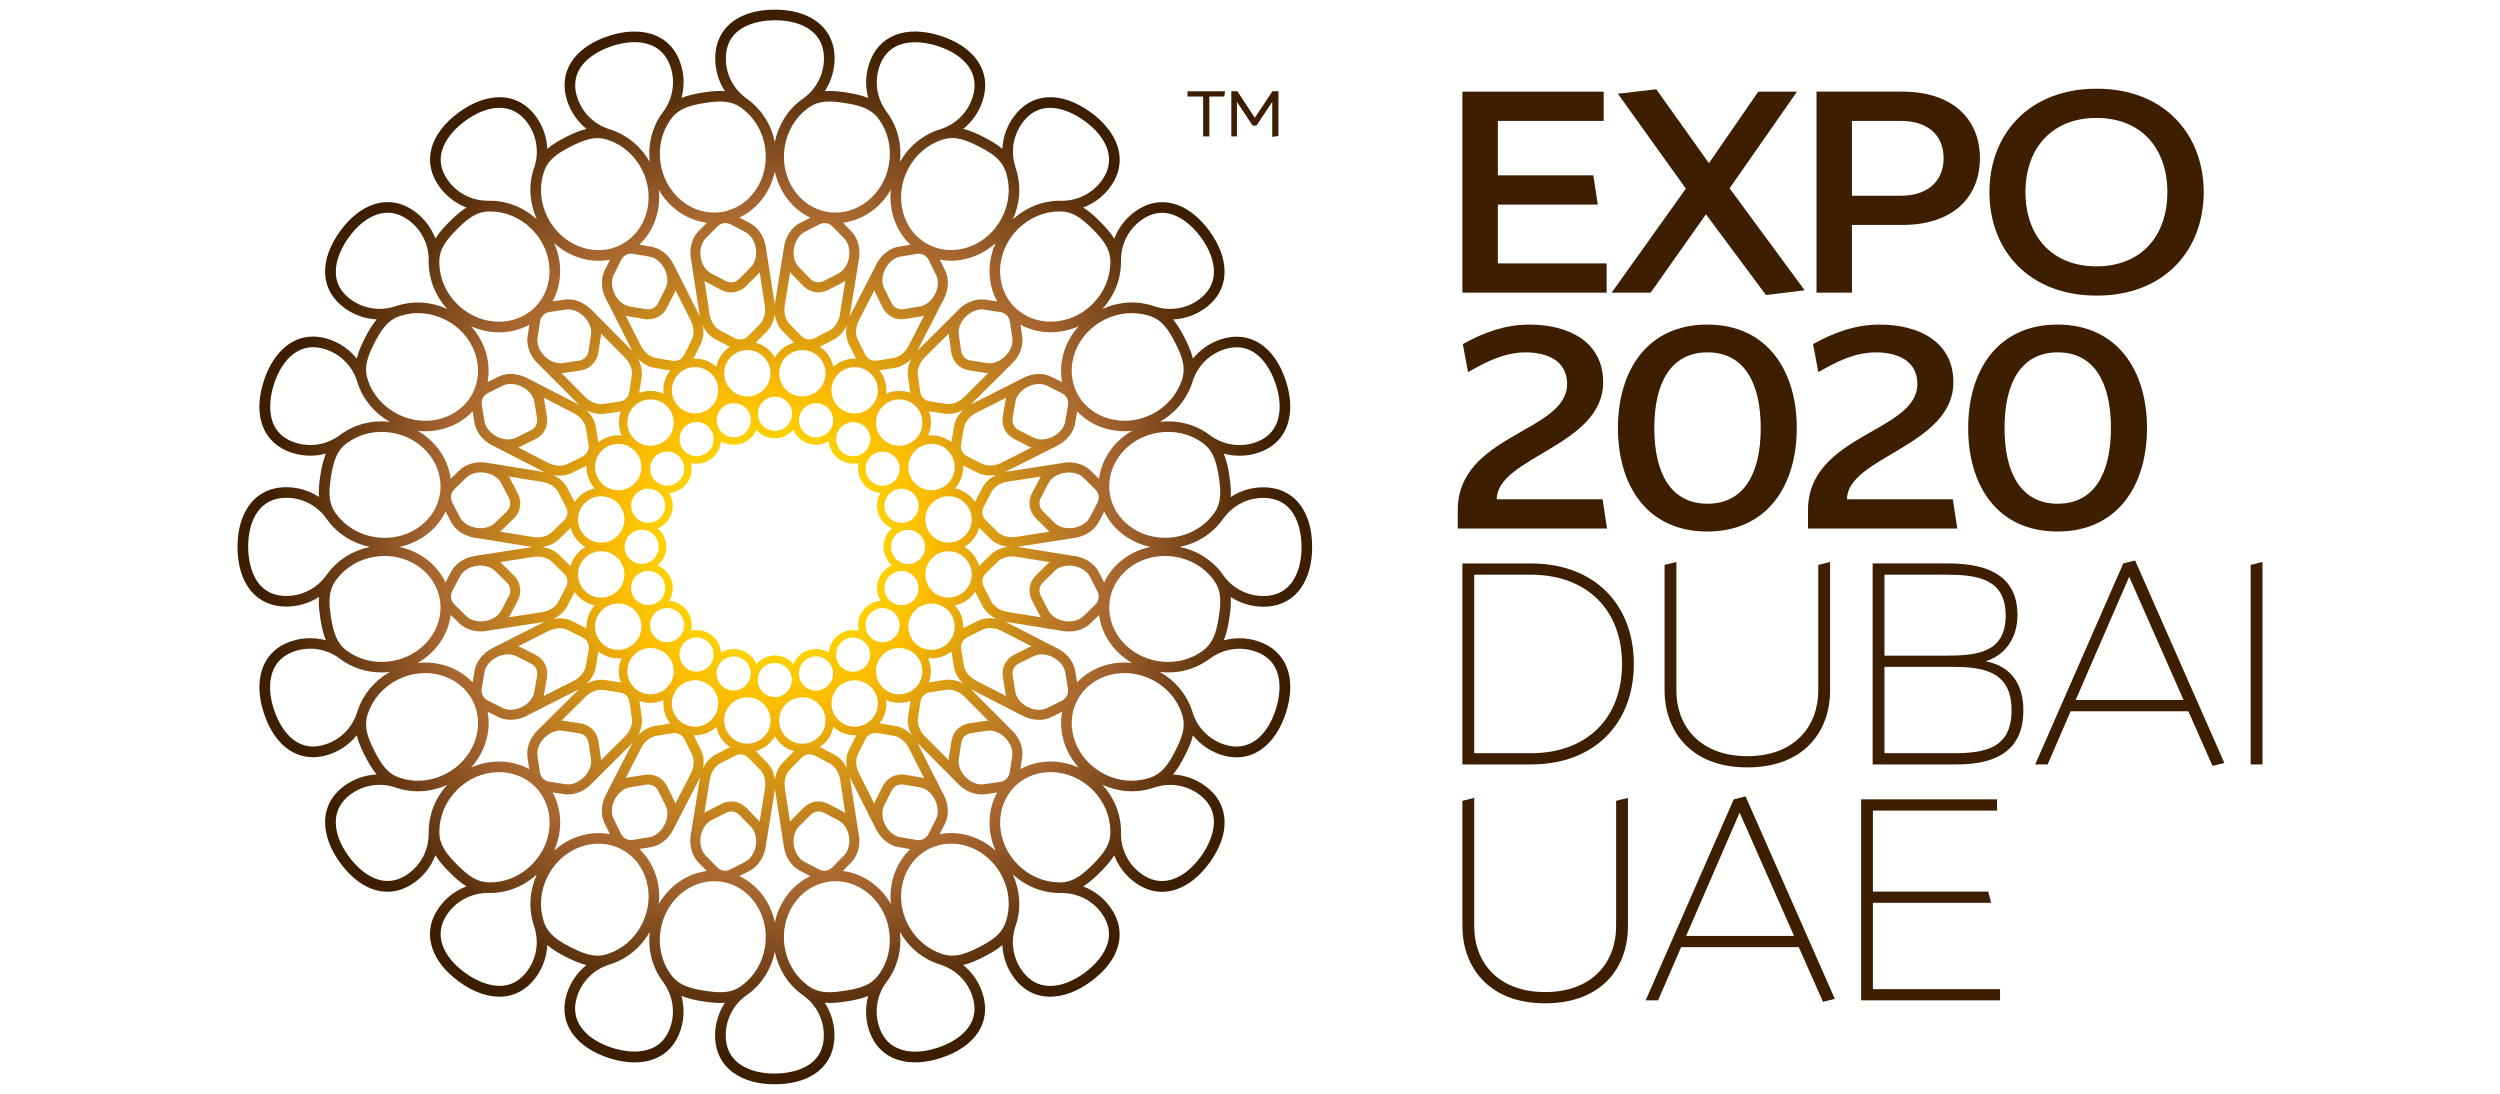 <?xml version="1.0" encoding="UTF-8"?><svg id="Layer_1" xmlns="http://www.w3.org/2000/svg" xmlns:xlink="http://www.w3.org/1999/xlink" viewBox="0 0 400 175"><defs><style>.cls-1{fill:none;}.cls-2{clip-path:url(#clippath);}.cls-3{fill:#3e1e00;}.cls-4{fill:url(#radial-gradient);}</style><clipPath id="clippath"><path class="cls-1" d="M118.35,170.252c-1.485-1.062-2.234-2.608-2.238-4.593,0-2.506,1.212-4.882,3.239-6.347,.008-.008,.024-.016,.033-.024l.285-.203c2.234-1.631,3.735-4.032,4.305-6.799,.57,2.767,2.071,5.167,4.337,6.823,.053,.037,.11,.077,.159,.114l.077,.057c.053,.041,.106,.081,.167,.134,1.969,1.501,3.096,3.772,3.1,6.229,.008,4.264-3.381,5.578-5.851,5.969-.818,.126-1.53,.159-1.99,.159h-.012c-2.278,0-4.227-.521-5.611-1.518m-20.42-2.608c-2.177-.704-3.861-1.802-4.878-3.178-1.078-1.469-1.318-3.174-.704-5.061,.769-2.384,2.661-4.268,5.037-5.037l.045-.012,.33-.106c2.624-.859,4.801-2.681,6.197-5.139-.317,2.811,.374,5.562,2.018,7.836,.041,.053,.073,.102,.114,.155l.053,.073c.041,.061,.073,.118,.122,.187,1.404,2.034,1.778,4.541,1.021,6.876-.842,2.608-2.645,3.621-4.471,3.91-.423,.069-.854,.098-1.269,.098-1.514,0-2.901-.37-3.613-.602m46.268,.297c-1.737-.553-2.933-1.79-3.544-3.678-.781-2.38-.362-5.017,1.111-7.039,.008-.012,.02-.02,.029-.033l.207-.281c1.619-2.238,2.307-4.988,1.99-7.8,1.396,2.458,3.572,4.28,6.233,5.155,.065,.016,.13,.037,.191,.057l.086,.029c.065,.024,.13,.049,.207,.077,2.331,.818,4.105,2.628,4.87,4.968,1.758,5.395-3.816,7.678-5.566,8.247-.688,.224-1.367,.391-2.014,.492-.541,.085-1.07,.13-1.579,.13-.797,0-1.546-.11-2.221-.326m-31.459-9.419c-2.388-.374-4.097-.903-5.261-2.405-.053-.065-.11-.15-.179-.232-1.436-2.018-2.01-4.516-1.607-7.055,.797-4.992,5.196-8.463,9.805-7.743,4.593,.732,7.69,5.395,6.909,10.391-.403,2.547-1.733,4.764-3.711,6.209-.012,.012-.02,.02-.033,.024v-.004l-.273,.195-.012,.008c-.614,.411-1.274,.651-1.994,.761-.366,.061-.749,.085-1.151,.085-.761,0-1.579-.094-2.494-.236m16.747-.667c-.069-.049-.15-.106-.236-.167-1.994-1.469-3.312-3.674-3.711-6.209-.781-4.996,2.327-9.659,6.937-10.391,4.589-.724,8.979,2.75,9.773,7.747,.407,2.547-.171,5.065-1.603,7.051-.004,.008-.016,.02-.029,.033l-.199,.269c-.004,0-.008,.004-.008,.012-1.123,1.424-2.816,1.949-5.175,2.315-.915,.146-1.741,.244-2.502,.244-1.225,0-2.274-.244-3.247-.903m-49.409-15.103c2.144-.342,4.15-1.322,5.818-2.84-1.168,2.571-1.359,5.403-.5,8.072,.02,.061,.041,.126,.061,.183l.024,.085c.02,.073,.037,.134,.061,.216,.708,2.368,.289,4.87-1.155,6.86-3.332,4.593-8.455,1.428-9.944,.346-1.859-1.343-3.125-2.909-3.662-4.528-.574-1.733-.273-3.426,.891-5.033,1.469-2.026,3.853-3.235,6.355-3.235h.041l.346,.004c.561,0,1.115-.045,1.664-.13m83.48,12.601c-1.481-2.026-1.888-4.663-1.119-7.039,.008-.016,.016-.024,.02-.041l.11-.33c.842-2.632,.647-5.46-.517-8.031,2.087,1.904,4.715,2.966,7.527,2.97,.061-.004,.126-.004,.187-.004h.094c.073,.004,.138,.008,.22,.012,2.474,.061,4.724,1.233,6.168,3.218,3.34,4.585-1.253,8.483-2.746,9.569-1.493,1.086-3.007,1.766-4.435,1.994-.338,.053-.671,.081-1.001,.085h-.024c-1.815,0-3.324-.806-4.484-2.405m-72.218-3.78c-2.152-1.099-3.613-2.124-4.26-3.914-.029-.081-.057-.175-.094-.273-.745-2.36-.517-4.915,.651-7.202,2.303-4.508,7.559-6.449,11.714-4.337,4.146,2.116,5.647,7.507,3.361,12.015-1.168,2.303-3.117,3.995-5.448,4.76l-.037,.012v-.004l-.321,.102-.012,.004c-.183,.053-.366,.094-.545,.122-.252,.041-.496,.057-.745,.057-1.314,0-2.661-.525-4.264-1.343m59.618,1.135c-.081-.024-.175-.053-.269-.085-2.352-.781-4.288-2.47-5.456-4.76-2.291-4.508-.769-9.903,3.381-12.027,4.15-2.107,9.395-.159,11.697,4.345,1.176,2.295,1.4,4.874,.651,7.205-.004,.008-.012,.024-.012,.037h-.004l-.11,.321v.008c-.631,1.705-2.079,2.722-4.207,3.808-1.261,.647-2.364,1.111-3.43,1.278-.285,.045-.57,.069-.859,.069-.46,0-.919-.065-1.383-.199m-35.21-13.406c-.37-.061-.724-.244-1.017-.549l-1.847-1.88c-.667-.688-.964-1.831-.785-2.999,.195-1.172,.838-2.169,1.693-2.608l2.348-1.208c.753-.395,1.566-.26,2.173,.35l1.839,1.888c.61,.623,.911,1.644,.814,2.702l-.045,.285c-.187,1.172-.838,2.173-1.688,2.612l-2.348,1.208c-.199,.102-.399,.167-.598,.199-.089,.016-.187,.024-.277,.024s-.179-.008-.26-.024m15.274-.199l-2.34-1.225c-.842-.444-1.481-1.44-1.668-2.608-.183-1.172,.13-2.315,.801-3.003l1.855-1.867c.602-.61,1.416-.736,2.173-.338l2.335,1.221c.777,.407,1.371,1.278,1.607,2.319l.045,.289c.183,1.172-.122,2.323-.797,3.003l-1.855,1.872c-.301,.305-.651,.488-1.021,.545-.085,.012-.171,.016-.256,.016-.293,0-.594-.069-.879-.224m-12.735,1.082l1.684-.867c1.29-.667,2.262-2.107,2.535-3.764,.016-.094,.02-.191,.033-.289l1.424-8.841c.016-.069,.016-.134,.029-.203,.004,.053,.004,.106,.012,.159l1.416,9.122c.26,1.668,1.216,3.117,2.51,3.792l1.717,.903c-2.893,1.363-4.98,4.122-5.672,7.38-.688-3.271-2.787-6.034-5.688-7.393m-46.728-14.606c-1.904,2.087-2.962,4.72-2.97,7.523,.004,.065,.004,.13,0,.195l.004,.094c-.004,.065-.004,.138-.012,.22-.057,2.47-1.233,4.72-3.214,6.164-.895,.651-1.758,1.001-2.584,1.131-3.418,.541-6.111-2.677-6.982-3.873-1.351-1.847-2.071-3.735-2.079-5.44-.012-1.823,.797-3.34,2.401-4.508,2.022-1.481,4.667-1.892,7.043-1.119,.008,.008,.024,.016,.037,.02l.33,.11c1.082,.346,2.201,.521,3.32,.521,1.595,0,3.198-.35,4.707-1.038m111.029,14.22c-2.03-1.469-3.239-3.849-3.231-6.351v-.041l.004-.35c-.012-2.763-1.07-5.391-2.974-7.478,2.571,1.164,5.399,1.363,8.072,.504,.061-.024,.122-.045,.183-.065l.089-.024c.065-.024,.13-.037,.212-.065,2.364-.704,4.866-.285,6.86,1.155,4.593,3.332,1.428,8.459,.346,9.948-1.343,1.855-2.909,3.125-4.532,3.658-.297,.102-.598,.175-.895,.22-.265,.041-.529,.065-.793,.065-1.143,0-2.258-.395-3.34-1.176m-82.447-5.574c-.334-.171-.606-.456-.797-.834l-1.168-2.368c-.427-.85-.358-2.034,.179-3.084,.545-1.058,1.465-1.806,2.409-1.961l2.608-.423c.842-.142,1.575,.236,1.949,1.001l1.176,2.364c.391,.785,.358,1.839-.061,2.824l-.134,.26c-.541,1.054-1.465,1.802-2.413,1.961l-2.6,.419h-.016c-.11,.02-.224,.029-.33,.029-.289,0-.566-.065-.801-.187m46.48,.175l-2.6-.439c-.944-.163-1.859-.911-2.396-1.965-.529-1.054-.594-2.25-.167-3.104l1.188-2.352c.387-.765,1.123-1.139,1.965-.997l2.6,.444c.859,.146,1.701,.793,2.246,1.709l.13,.26c.533,1.058,.602,2.25,.171,3.104l-1.192,2.356c-.183,.378-.464,.659-.801,.83-.15,.081-.326,.134-.504,.163-.094,.016-.195,.024-.293,.024-.114,0-.232-.008-.346-.033m-44.336,1.448l1.872-.301c1.432-.236,2.803-1.306,3.572-2.795,.041-.089,.081-.179,.118-.269l4.097-7.966c.029-.061,.049-.126,.077-.187-.004,.053-.024,.102-.033,.155l-1.473,9.118c-.269,1.664,.195,3.34,1.212,4.378l1.359,1.391c-3.174,.399-6.013,2.38-7.678,5.269,.354-3.328-.785-6.603-3.125-8.792m32.561,3.515l1.335-1.351c1.021-1.025,1.501-2.697,1.249-4.353-.016-.098-.045-.191-.065-.285l-1.367-8.849c-.012-.073-.029-.138-.045-.203,.02,.049,.041,.098,.065,.142l4.162,8.243c.761,1.501,2.12,2.592,3.556,2.832l1.92,.326c-2.331,2.189-3.462,5.46-3.117,8.776-1.664-2.897-4.516-4.882-7.694-5.277m-61.709-1.009c-1.709-1.709-2.783-3.141-2.844-5.037,.004-.045,0-.102,0-.146v-.142c.016-2.478,1.025-4.838,2.84-6.652,3.584-3.572,9.183-3.796,12.487-.5,3.283,3.292,3.047,8.882-.521,12.462-1.481,1.481-3.324,2.425-5.273,2.738-.456,.069-.915,.106-1.375,.11-.008,.004-.012,.004-.016,0h-.024v-.004l-.334-.004h-.016c-1.815-.073-3.235-1.131-4.923-2.824m89.709-.016c-3.568-3.584-3.792-9.179-.5-12.487,3.296-3.279,8.886-3.047,12.466,.525,1.827,1.823,2.836,4.199,2.844,6.648,.004,.012,.004,.029,0,.041h-.004v.338s-.004,.004,0,.008c-.073,1.819-1.135,3.235-2.824,4.927-1.518,1.514-2.816,2.527-4.41,2.783-.203,.033-.415,.049-.631,.061-.041-.004-.098,0-.146,0h-.138c-2.478-.02-4.838-1.025-6.656-2.844m-49.283-13.597c.191-1.172,.838-2.169,1.688-2.608l2.348-1.208c.761-.395,1.571-.26,2.169,.35l1.847,1.884c.667,.688,.964,1.839,.777,3.011l-.854,5.293c-.081-.094-.159-.191-.248-.285l-1.839-1.884c-.553-.566-1.221-.911-1.925-1.021-.696-.11-1.432,.008-2.12,.366l-2.348,1.208c-.122,.065-.236,.138-.354,.216l.859-5.322h0Zm12.019,1.396c-.183-1.172,.126-2.327,.797-3.003l1.863-1.872c.598-.614,1.408-.736,2.169-.342l2.335,1.225c.846,.448,1.493,1.448,1.672,2.62l.822,5.301c-.11-.069-.212-.142-.321-.199l-2.335-1.221c-.7-.366-1.44-.488-2.144-.378-.692,.11-1.355,.452-1.904,1.005l-1.859,1.876c-.094,.094-.183,.203-.269,.313l-.826-5.326h0Zm-34.006,.924c1.058-.167,2.116-.708,2.962-1.542,.069-.069,.13-.142,.199-.216l6.351-6.314c.049-.053,.094-.102,.138-.155-.024,.049-.053,.094-.081,.138l-4.219,8.214c-.765,1.497-.842,3.239-.199,4.537l.867,1.745c-3.145-.598-6.457,.407-8.935,2.64,1.363-3.056,1.298-6.522-.252-9.329l1.872,.289c.199,.033,.399,.049,.606,.049,.224,0,.46-.02,.692-.057m59.622,4.712c.651-1.294,.59-3.027-.163-4.528-.045-.085-.098-.171-.146-.252l-4.044-7.999c-.029-.061-.069-.114-.102-.171,.041,.037,.069,.077,.106,.114l6.51,6.554c1.184,1.192,2.82,1.798,4.256,1.591l1.925-.281c-1.542,2.799-1.607,6.266-.248,9.309-2.486-2.242-5.806-3.251-8.947-2.64l.854-1.697h0Zm-28.444-9.728l-1.827-1.863c1.29-.354,2.376-1.212,3.047-2.372,.675,1.168,1.778,2.034,3.072,2.384l-1.798,1.819c-.688,.692-1.123,1.68-1.257,2.755-.138-1.058-.561-2.03-1.237-2.722m-20.189-2.34c.545-1.058,1.469-1.806,2.413-1.961l2.604-.423c.846-.142,1.579,.236,1.953,1.005l1.172,2.364c.427,.854,.358,2.046-.187,3.096l-2.453,4.777c-.041-.118-.081-.24-.142-.35l-1.168-2.364c-.35-.704-.879-1.241-1.514-1.562-.627-.321-1.359-.435-2.132-.309l-2.604,.423c-.134,.024-.273,.061-.403,.098l2.462-4.793h0Zm34.876,4.044c-.533-1.058-.598-2.25-.167-3.104l1.184-2.356c.391-.765,1.123-1.131,1.965-.993l2.6,.444c.944,.163,1.863,.915,2.396,1.973l2.425,4.789c-.126-.037-.244-.069-.37-.086l-2.6-.444c-.777-.13-1.514-.02-2.148,.305-.631,.321-1.155,.846-1.505,1.542l-1.188,2.356c-.065,.122-.11,.252-.163,.387l-2.429-4.813h0Zm17.072,.614c-.838-.842-1.265-1.949-1.119-2.901l.403-2.604c.13-.846,.712-1.428,1.558-1.55l2.608-.387c.863-.126,1.863,.228,2.669,.932l.203,.207c.838,.842,1.265,1.953,1.119,2.897l-.403,2.608c-.065,.419-.244,.777-.504,1.042-.26,.26-.61,.431-1.017,.496-.008,0-.016,0-.029,.004l-2.608,.382c-.118,.016-.232,.024-.358,.024-.854,0-1.794-.423-2.522-1.151m-63.999,1.119l-2.604-.399c-.423-.069-.777-.244-1.046-.513-.26-.265-.439-.618-.496-1.042l-.382-2.608c-.138-.944,.289-2.046,1.127-2.877,.842-.838,1.949-1.269,2.897-1.123l2.608,.399c.846,.134,1.424,.72,1.55,1.566l.387,2.608c.122,.863-.232,1.863-.932,2.665l-.207,.203c-.61,.606-1.359,.997-2.087,1.111-.146,.024-.293,.037-.439,.037-.126,0-.252-.012-.374-.029m21.466-7.897c.968-.155,1.888-.59,2.628-1.257,.281,1.318,1.07,2.482,2.189,3.214l-2.274,1.172c-.871,.448-1.591,1.253-2.051,2.234,.199-1.05,.094-2.107-.334-2.97l-1.16-2.331c.069,0,.134,.004,.203,.004,.269,0,.537-.024,.797-.065m21.503,3.145l-2.307-1.208c1.111-.736,1.888-1.888,2.164-3.194,1.001,.899,2.319,1.379,3.658,1.318l-1.147,2.278c-.444,.875-.549,1.945-.35,3.011-.452-.96-1.16-1.758-2.018-2.205m9.805-4.565l-2.567-.435c.826-1.042,1.208-2.376,1.07-3.707,1.229,.545,2.632,.594,3.881,.118l-.387,2.527c-.15,.968,.081,2.022,.606,2.974-.736-.777-1.648-1.314-2.604-1.477m-37.126-4.146c-.142,1.343,.244,2.693,1.086,3.735l-2.522,.415c-.968,.159-1.896,.7-2.645,1.489,.513-.94,.741-1.973,.602-2.929l-.382-2.575c.566,.212,1.164,.313,1.766,.313,.712,0,1.428-.15,2.095-.448m12.832,6.929c-2.022-.317-3.401-2.221-3.088-4.244,.321-2.022,2.226-3.405,4.248-3.084,2.018,.317,3.401,2.225,3.084,4.244-.26,1.627-1.546,2.844-3.088,3.084-.183,.029-.378,.045-.574,.045s-.387-.016-.582-.045m5.716-3.084c-.321-2.018,1.062-3.926,3.084-4.244,2.018-.321,3.922,1.062,4.244,3.084,.317,2.022-1.062,3.926-3.084,4.248-.195,.033-.387,.049-.578,.049-1.794,0-3.377-1.314-3.666-3.137m-28.582,5.399l-.382-2.612c-.114-.781-.452-1.448-.952-1.953-.5-.5-1.164-.834-1.933-.952l-2.608-.403c-.134-.02-.277-.029-.419-.033l3.829-3.796c.842-.838,1.953-1.265,2.901-1.119l2.6,.399c.85,.13,1.432,.712,1.554,1.558l.382,2.608c.142,.952-.293,2.059-1.135,2.893l-3.804,3.784c-.008-.13-.012-.252-.033-.374m51.855-3.45c-.838-.842-1.261-1.953-1.119-2.901l.403-2.608c.126-.842,.712-1.424,1.558-1.546l2.608-.387c.948-.138,2.059,.297,2.893,1.139l3.784,3.804c-.13,.004-.252,.008-.378,.029l-2.608,.383c-.777,.118-1.448,.456-1.953,.956-.5,.496-.834,1.16-.952,1.933l-.403,2.608c-.024,.134-.029,.273-.033,.415l-3.8-3.825h0Zm-65.436-2.71c.574-.089,1.139-.273,1.68-.541,.089-.045,.175-.098,.256-.146l7.995-4.044c.057-.029,.118-.065,.175-.098-.037,.033-.081,.069-.118,.106l-6.551,6.506c-1.192,1.184-1.798,2.82-1.595,4.26l.285,1.92c-2.799-1.538-6.266-1.607-9.309-.248,2.242-2.482,3.251-5.802,2.645-8.947l1.688,.854c.602,.297,1.29,.448,2.006,.448,.281,0,.557-.024,.842-.069m80.994,6.095c.22-1.436-.37-3.068-1.55-4.264-.069-.065-.146-.126-.22-.195l-6.314-6.351c-.049-.049-.098-.094-.15-.138,.049,.024,.094,.057,.138,.081l8.21,4.215c1.497,.769,3.239,.846,4.541,.203l1.745-.867c-.598,3.145,.407,6.457,2.64,8.935-3.055-1.367-6.526-1.298-9.329,.252l.289-1.872h0Zm-54.023-5.33c-1.823-.924-2.551-3.161-1.623-4.988,.936-1.823,3.17-2.551,4.992-1.619,1.823,.928,2.547,3.165,1.623,4.988-.566,1.099-1.599,1.802-2.734,1.977-.187,.033-.378,.049-.574,.049-.57,0-1.143-.13-1.684-.407m23.919-1.619c-.928-1.823-.203-4.064,1.623-4.988,1.819-.932,4.056-.203,4.988,1.619,.932,1.827,.199,4.065-1.623,4.988-.354,.183-.724,.301-1.103,.358-.187,.033-.382,.049-.57,.049-1.355,0-2.657-.741-3.316-2.026m-69.35,10.241l-.041-.012v-.004l-.317-.106c0-.004-.004-.004-.008-.004-1.709-.631-2.726-2.075-3.812-4.207-1.099-2.152-1.672-3.845-1.147-5.668,.029-.081,.057-.179,.086-.281,.785-2.348,2.474-4.28,4.764-5.444,4.504-2.291,9.899-.773,12.027,3.381,2.103,4.15,.155,9.39-4.349,11.693-.948,.484-1.945,.81-2.954,.968-.488,.077-.985,.118-1.469,.118-.948,0-1.88-.146-2.779-.435m112.567-.651c-4.504-2.303-6.445-7.559-4.333-11.718,2.12-4.142,7.507-5.647,12.019-3.357,2.299,1.168,3.991,3.117,4.756,5.444l.012,.041h-.004l.102,.317c0,.008,.004,.008,.004,.012,.496,1.754-.073,3.426-1.164,5.558-1.099,2.152-2.124,3.613-3.918,4.256-.073,.033-.171,.061-.269,.094-.439,.142-.891,.248-1.343,.317-.484,.077-.964,.118-1.448,.118-1.501,0-3.011-.366-4.415-1.082m-53.124-12.336c-.566-.089-1.082-.35-1.497-.765-.517-.517-.801-1.2-.801-1.933,0-1.505,1.225-2.73,2.73-2.73,.728,0,1.42,.285,1.937,.801,.513,.517,.797,1.2,.797,1.929,0,1.363-1.001,2.494-2.303,2.697-.138,.029-.285,.037-.431,.037h-.041c-.13,0-.26-.012-.391-.037m5.777-1.298c-.651-.334-1.135-.899-1.359-1.595-.468-1.428,.321-2.97,1.758-3.442,.692-.224,1.428-.167,2.083,.163,.647,.334,1.131,.895,1.355,1.591,.468,1.432-.321,2.978-1.754,3.446-.138,.041-.281,.077-.423,.102-.142,.02-.281,.033-.423,.033-.427,0-.846-.102-1.237-.297m-12.771,.155c-.138-.045-.277-.102-.403-.171-.513-.256-.924-.667-1.188-1.184-.33-.651-.391-1.391-.167-2.083,.468-1.436,2.014-2.226,3.446-1.758,.696,.22,1.257,.704,1.591,1.355,.334,.655,.387,1.391,.163,2.087-.33,1.009-1.192,1.701-2.177,1.855-.142,.02-.285,.033-.427,.033-.277,0-.557-.045-.838-.134m47.876,2.763c-1.058-.541-1.806-1.465-1.965-2.413l-.419-2.604c-.142-.846,.236-1.575,1.001-1.953l2.364-1.172c.781-.387,1.843-.358,2.824,.061l.256,.134c1.058,.541,1.806,1.465,1.961,2.409l.427,2.604c.069,.423,.004,.81-.163,1.147-.171,.334-.456,.61-.838,.797l-2.36,1.172c-.232,.114-.488,.191-.761,.236-.163,.024-.334,.037-.504,.037-.594,0-1.229-.155-1.823-.456m-83.997,.163l-2.356-1.188c-.378-.191-.663-.468-.83-.806-.175-.334-.224-.724-.155-1.143l.439-2.604c.159-.936,.911-1.851,1.965-2.388,1.054-.537,2.246-.598,3.1-.171l2.356,1.192c.765,.382,1.135,1.115,.997,1.961l-.448,2.596c-.142,.867-.789,1.705-1.705,2.25l-.26,.13c-.403,.207-.83,.342-1.241,.403-.199,.033-.395,.049-.586,.049-.464,0-.907-.089-1.278-.281m14.895-6.469l.435-2.567c1.042,.83,2.376,1.208,3.711,1.066-.553,1.233-.598,2.636-.122,3.89l-2.527-.387c-.972-.15-2.022,.081-2.974,.598,.777-.732,1.314-1.648,1.477-2.6m54.532-1.534c.871-.138,1.693-.496,2.384-1.054l.411,2.523c.159,.968,.704,1.896,1.489,2.64-.932-.509-1.969-.737-2.929-.602l-2.571,.387c.464-1.249,.411-2.636-.134-3.861,.183,.02,.37,.033,.553,.033,.269,0,.537-.024,.797-.065m38.847,2.177c1.693-.273,3.304-.928,4.732-1.957,.049-.041,.102-.081,.155-.118l.069-.049c.065-.041,.118-.073,.187-.122,2.038-1.404,4.545-1.774,6.884-1.021,5.395,1.745,3.971,7.6,3.401,9.354-.704,2.177-1.802,3.865-3.178,4.878-1.473,1.078-3.17,1.314-5.057,.704-2.388-.773-4.272-2.661-5.041-5.037-.004-.016-.008-.033-.012-.041l-.102-.334c-.867-2.624-2.689-4.801-5.143-6.197,.444,.049,.887,.073,1.326,.073,.602,0,1.196-.045,1.778-.134m-144.859,6.083c-.712-2.177-.818-4.191-.297-5.814,.553-1.737,1.79-2.929,3.674-3.548,2.384-.777,5.021-.354,7.039,1.115,.016,.008,.024,.02,.037,.029l.281,.211c2.238,1.611,4.988,2.303,7.8,1.986-2.458,1.4-4.28,3.576-5.155,6.237-.016,.061-.037,.126-.057,.191l-.029,.077c-.029,.073-.049,.134-.077,.211-.822,2.331-2.628,4.109-4.968,4.87-.374,.122-.741,.207-1.09,.265-.313,.049-.618,.073-.907,.073h-.004c-3.975,0-5.753-4.39-6.245-5.904m57.632-3.523c-1.448-1.448-1.448-3.8,0-5.248,1.444-1.448,3.796-1.444,5.245-.004,1.444,1.448,1.444,3.804,0,5.248-.578,.574-1.294,.924-2.042,1.042-.191,.029-.387,.045-.586,.045-.948,0-1.896-.366-2.616-1.082m39.775,0c-1.444-1.448-1.444-3.804,0-5.253,1.448-1.44,3.804-1.444,5.253,.004,1.444,1.444,1.444,3.8,0,5.248-.578,.57-1.298,.919-2.038,1.038-.195,.029-.391,.045-.586,.045-.952,0-1.9-.366-2.628-1.082m-5.175-2.575c-.72-.114-1.351-.5-1.782-1.09-.887-1.221-.618-2.933,.602-3.821,.59-.427,1.31-.598,2.034-.484,.72,.114,1.355,.5,1.786,1.094,.883,1.216,.61,2.929-.61,3.816-.118,.081-.24,.159-.37,.224-.256,.13-.525,.22-.801,.265-.142,.02-.285,.029-.427,.029s-.289-.008-.431-.033m-26.226-.5c-.122-.089-.232-.179-.33-.281-.407-.407-.671-.928-.765-1.497-.114-.724,.057-1.444,.492-2.038,.883-1.221,2.6-1.489,3.812-.602,.59,.423,.981,1.062,1.094,1.782,.114,.72-.057,1.444-.488,2.034-.444,.61-1.09,.981-1.782,1.09-.142,.02-.289,.033-.435,.033-.553,0-1.115-.171-1.599-.521m-22.776,4.065l.444-2.604c.13-.777,.016-1.518-.309-2.148-.317-.631-.842-1.155-1.542-1.505l-2.352-1.188c-.122-.061-.256-.11-.387-.159l4.813-2.433c1.058-.533,2.25-.598,3.1-.167l2.356,1.188c.769,.382,1.139,1.119,.997,1.965l-.444,2.596c-.163,.944-.919,1.867-1.973,2.396l-4.789,2.421c.033-.122,.069-.24,.086-.362m69.118-2.095c-1.058-.545-1.806-1.469-1.965-2.413l-.419-2.608c-.138-.842,.236-1.575,1.001-1.949l2.364-1.172c.859-.431,2.046-.358,3.1,.187l4.777,2.449c-.118,.045-.236,.085-.354,.146l-2.36,1.172c-.708,.346-1.237,.875-1.562,1.505-.321,.631-.439,1.363-.309,2.136l.423,2.6c.024,.138,.061,.277,.098,.407l-4.793-2.462h0Zm18.276-9.162l1.391-1.359c.403,3.174,2.38,6.009,5.269,7.678-3.328-.354-6.607,.781-8.788,3.125l-.309-1.872c-.236-1.432-1.302-2.803-2.791-3.572-.089-.045-.179-.081-.269-.122l-7.966-4.089c-.061-.033-.122-.053-.187-.085,.053,.008,.102,.029,.155,.037l9.118,1.473c.309,.053,.618,.073,.928,.073,1.335,0,2.604-.46,3.45-1.286m-102.342-1.375l1.347,1.339c1.029,1.021,2.697,1.497,4.357,1.245,.094-.012,.187-.041,.285-.061l8.849-1.371c.069-.012,.134-.033,.203-.041-.049,.02-.102,.041-.146,.061l-8.239,4.166c-1.501,.761-2.592,2.12-2.832,3.556l-.326,1.916c-2.189-2.335-5.464-3.466-8.776-3.117,2.897-1.668,4.882-4.512,5.277-7.694m67.486,3.869c-1.216-.883-1.493-2.6-.602-3.816,.423-.59,1.062-.977,1.782-1.094,.72-.11,1.444,.061,2.034,.492,1.216,.887,1.489,2.596,.602,3.816-.089,.118-.183,.228-.281,.33-.407,.403-.928,.671-1.501,.761-.142,.024-.289,.037-.435,.037-.574,0-1.127-.179-1.599-.525m-35.08-.623c-.081-.118-.159-.24-.224-.374-.26-.504-.354-1.082-.26-1.656,.114-.72,.5-1.351,1.09-1.782,1.221-.883,2.933-.614,3.816,.602,.431,.59,.606,1.31,.488,2.034-.114,.72-.5,1.355-1.09,1.786-.358,.26-.765,.419-1.176,.484-.142,.02-.285,.033-.427,.033-.846,0-1.68-.391-2.217-1.127m-8.914,.334c-.928-1.819-.203-4.056,1.623-4.988,1.819-.928,4.061-.199,4.988,1.619,.928,1.823,.203,4.065-1.619,4.992-.362,.179-.728,.301-1.103,.358-.191,.033-.387,.049-.582,.049-1.351,0-2.653-.741-3.308-2.03m51.749,1.623c-1.823-.928-2.551-3.17-1.619-4.992,.924-1.819,3.161-2.547,4.992-1.619,1.819,.932,2.547,3.17,1.615,4.992-.557,1.094-1.595,1.798-2.726,1.977-.191,.033-.387,.049-.578,.049-.57,0-1.143-.134-1.684-.407m-56.607-6.563l1.204-2.307c.736,1.107,1.888,1.884,3.198,2.156-.903,1.005-1.379,2.323-1.318,3.666l-2.279-1.151c-.879-.439-1.949-.549-3.015-.35,.964-.456,1.762-1.155,2.209-2.014m62.051-.15c1.322-.273,2.482-1.062,3.218-2.185l1.172,2.274c.448,.871,1.253,1.583,2.23,2.051-1.046-.199-2.099-.098-2.966,.334l-2.335,1.155c.053-1.331-.423-2.632-1.318-3.629m-9.407-.171c-1.432-.464-2.221-2.01-1.754-3.442,.224-.696,.704-1.261,1.359-1.591,.647-.334,1.387-.391,2.083-.163,1.436,.464,2.221,2.01,1.754,3.442-.045,.142-.098,.273-.167,.403-.26,.513-.671,.924-1.188,1.184-.265,.138-.537,.228-.822,.273-.134,.02-.273,.029-.411,.029-.289,0-.574-.045-.854-.134m-42.281-1.774c-.045-.138-.077-.281-.102-.423-.089-.566,0-1.143,.264-1.66,.334-.651,.895-1.131,1.595-1.359,1.428-.464,2.97,.326,3.438,1.754,.224,.696,.167,1.432-.163,2.087-.33,.651-.899,1.131-1.591,1.355-.138,.045-.277,.081-.419,.102-.142,.024-.281,.037-.423,.037-1.151,0-2.226-.736-2.6-1.892m69.24,4.455c-1.168-.187-2.169-.838-2.608-1.688l-1.208-2.344c-.395-.761-.26-1.575,.35-2.177l1.884-1.843c.627-.61,1.644-.903,2.702-.81l.293,.045c1.168,.191,2.169,.842,2.608,1.688l1.204,2.344c.195,.382,.26,.769,.203,1.139-.061,.37-.248,.72-.549,1.017l-1.884,1.843c-.423,.411-1.013,.683-1.68,.789-.212,.033-.423,.045-.643,.045s-.448-.012-.671-.049m-95.771-.81l-1.867-1.859c-.305-.297-.488-.651-.549-1.021-.053-.37,.016-.761,.212-1.135l1.225-2.34c.439-.842,1.436-1.481,2.608-1.664,1.168-.183,2.315,.122,2.999,.797l1.872,1.855c.61,.602,.736,1.416,.338,2.177l-1.221,2.327c-.407,.781-1.282,1.375-2.319,1.615l-.289,.041c-.228,.037-.448,.057-.667,.057-.928,0-1.786-.309-2.34-.85m7.027-.118l1.225-2.335c.366-.7,.484-1.436,.374-2.14-.11-.696-.448-1.359-1.001-1.908l-1.876-1.855c-.098-.094-.203-.183-.313-.273l5.326-.826c1.172-.183,2.327,.126,3.003,.801l1.876,1.855c.606,.602,.732,1.416,.334,2.173l-1.221,2.335c-.448,.846-1.44,1.485-2.608,1.672h-.012l-5.301,.822c.069-.106,.138-.212,.195-.321m79.611-.533c-1.172-.191-2.173-.842-2.612-1.688l-1.204-2.348c-.395-.761-.26-1.571,.354-2.169l1.88-1.847c.688-.667,1.839-.968,3.011-.777l5.293,.854c-.094,.081-.195,.159-.285,.244l-1.884,1.843c-.566,.553-.907,1.216-1.021,1.92-.11,.7,.004,1.432,.366,2.124l1.208,2.348c.061,.118,.138,.236,.216,.354l-5.322-.859h0Zm-105.626,6.262c-.012-.008-.024-.02-.033-.024v-.004l-.269-.199c-.004,0-.004-.004-.008-.008-1.432-1.123-1.949-2.816-2.323-5.175-.378-2.384-.407-4.174,.655-5.749,.057-.069,.114-.15,.175-.236,1.469-1.99,3.674-3.312,6.209-3.711,4.992-.781,9.655,2.331,10.391,6.937,.724,4.589-2.75,8.975-7.743,9.777h-.016c-.525,.081-1.054,.122-1.579,.122-1.986,0-3.885-.594-5.46-1.729m129.716,1.607c-4.996-.801-8.467-5.196-7.739-9.805,.728-4.593,5.391-7.69,10.387-6.909,2.547,.403,4.764,1.733,6.209,3.711,.008,.008,.02,.016,.029,.033h-.004l.191,.273c0,.004,.004,.008,.008,.008,1.013,1.514,.981,3.283,.61,5.643-.378,2.388-.903,4.097-2.409,5.261-.065,.053-.146,.11-.228,.175-1.18,.846-2.527,1.391-3.955,1.619-.5,.073-1.005,.114-1.514,.114-.525,0-1.054-.045-1.587-.122m-92.777-13.3c-.321-2.018,1.058-3.922,3.084-4.239,2.018-.326,3.922,1.062,4.244,3.08,.321,2.018-1.066,3.922-3.088,4.244-.195,.033-.387,.045-.582,.045-1.79,0-3.369-1.306-3.658-3.129m58.649,3.084c-2.018-.321-3.405-2.226-3.088-4.244,.326-2.022,2.23-3.405,4.248-3.084,2.018,.317,3.405,2.226,3.084,4.244-.256,1.627-1.542,2.84-3.084,3.088-.187,.029-.378,.041-.57,.041-.195,0-.391-.012-.59-.045m-8.63-8.056c0-.724,.281-1.416,.801-1.933,.517-.517,1.2-.797,1.929-.801,1.51,.004,2.738,1.229,2.738,2.738-.004,.146-.016,.289-.037,.435-.094,.561-.358,1.082-.769,1.493-.411,.415-.932,.675-1.501,.765-.138,.02-.281,.037-.431,.037-1.505,0-2.73-1.229-2.73-2.734m-42.611-.02c0-.146,.012-.293,.033-.435,.094-.561,.354-1.082,.769-1.497,.513-.513,1.2-.793,1.929-.793,1.51,0,2.73,1.221,2.73,2.726,.004,.728-.281,1.42-.797,1.933-.415,.415-.928,.679-1.497,.765-.142,.024-.285,.037-.435,.037h-.004c-1.505,0-2.726-1.229-2.726-2.734m-10.473,1.286c-.696-.688-1.68-1.123-2.755-1.261,.053-.004,.11-.012,.163-.024,.997-.159,1.904-.57,2.555-1.208l1.863-1.827c.358,1.286,1.216,2.38,2.376,3.047-1.168,.671-2.034,1.778-2.384,3.076l-1.819-1.802Zm64.817-1.274c1.168-.675,2.03-1.782,2.38-3.076l1.819,1.802c.7,.688,1.684,1.119,2.759,1.257-1.062,.138-2.034,.561-2.722,1.237l-1.863,1.827c-.354-1.286-1.212-2.38-2.372-3.047m21.507,3.999c-.663-1.29-2.103-2.258-3.755-2.531-.102-.016-.195-.024-.293-.033l-8.841-1.428c-.069-.012-.138-.012-.203-.024,.053-.004,.106-.004,.155-.016l9.126-1.416c.008,0,.016,0,.02-.004,1.656-.256,3.096-1.216,3.772-2.498l.903-1.725c1.359,2.897,4.122,4.984,7.385,5.676-3.271,.688-6.042,2.783-7.401,5.688l-.867-1.688h0Zm-111.891-3.999c3.267-.692,6.038-2.783,7.393-5.684l.871,1.68c.659,1.294,2.103,2.262,3.755,2.535,.098,.016,.191,.02,.293,.033l8.841,1.428c.065,.012,.134,.016,.199,.02-.049,.008-.102,.012-.155,.02l-9.126,1.412c-1.664,.256-3.112,1.221-3.792,2.51l-.899,1.721c-1.363-2.893-4.126-4.984-7.38-5.676m131.885,4.622c-.008-.012-.012-.024-.02-.033l-.203-.289c-1.631-2.23-4.036-3.735-6.803-4.301,2.767-.57,5.179-2.075,6.827-4.345,.037-.049,.073-.102,.114-.155l.053-.073c.045-.057,.089-.11,.138-.171,1.501-1.965,3.772-3.096,6.229-3.1,5.676-.004,6.123,6.001,6.127,7.844,.004,2.287-.521,4.231-1.518,5.623-.859,1.2-2.034,1.92-3.503,2.152-.35,.053-.712,.081-1.086,.081h-.008c-2.506,0-4.882-1.212-6.347-3.235m-156.081-4.622c0-2.291,.525-4.235,1.518-5.623,1.062-1.481,2.608-2.238,4.598-2.238,2.506,0,4.878,1.212,6.347,3.239,.012,.012,.016,.024,.02,.037l.203,.281c1.627,2.23,4.036,3.735,6.803,4.305-2.767,.57-5.175,2.075-6.827,4.337-.037,.057-.073,.106-.114,.163l-.053,.069c-.045,.057-.085,.114-.134,.175-1.249,1.631-3.027,2.685-5,2.999-.403,.069-.814,.098-1.233,.102h-.008c-5.663,0-6.115-6.005-6.119-7.844m55.911-.736c-2.022-.317-3.405-2.221-3.088-4.244,.326-2.018,2.225-3.405,4.244-3.084,2.026,.317,3.409,2.226,3.088,4.244-.256,1.627-1.542,2.844-3.088,3.084-.187,.029-.382,.045-.574,.045s-.391-.016-.582-.045m52.481-3.084c-.321-2.022,1.062-3.926,3.084-4.244,2.022-.321,3.926,1.066,4.244,3.084,.321,2.022-1.066,3.922-3.084,4.244-.195,.029-.391,.045-.586,.045-1.79,0-3.369-1.306-3.658-3.129m-6.453-1.912c-.224-.692-.171-1.432,.167-2.083,.33-.651,.895-1.131,1.591-1.359,1.432-.464,2.974,.326,3.442,1.754,.045,.146,.077,.289,.102,.427,.089,.561,0,1.143-.265,1.66-.334,.651-.899,1.135-1.591,1.359-.142,.045-.281,.077-.419,.102-.142,.02-.281,.033-.423,.033-1.151,0-2.23-.736-2.604-1.892m-38.77,1.737c-1.432-.464-2.221-2.01-1.758-3.442,.049-.142,.106-.277,.167-.403,.264-.509,.671-.924,1.196-1.188,.647-.334,1.387-.391,2.079-.163,1.436,.464,2.221,2.01,1.758,3.442-.224,.696-.708,1.257-1.359,1.587-.26,.138-.533,.224-.814,.269-.142,.024-.285,.033-.423,.033-.285,0-.57-.045-.846-.134m56.733,1.587l-1.872-1.859c-.61-.598-.732-1.412-.338-2.169l1.225-2.335c.448-.85,1.448-1.489,2.62-1.672l5.301-.818c-.069,.102-.142,.203-.195,.317l-1.229,2.331c-.366,.704-.484,1.44-.374,2.144,.11,.696,.448,1.355,1.001,1.904l1.876,1.859c.098,.098,.207,.187,.317,.269l-5.33,.83c-.224,.033-.444,.049-.663,.049-.932,0-1.786-.301-2.34-.85m-74.301,.826l-5.293-.859c.098-.077,.195-.155,.289-.24l1.884-1.843c.566-.549,.911-1.221,1.017-1.925,.114-.696-.004-1.428-.362-2.12l-1.208-2.344c-.065-.126-.138-.244-.216-.354l5.322,.854c1.168,.191,2.173,.838,2.608,1.688l1.208,2.348c.395,.761,.26,1.571-.354,2.169l-1.884,1.843c-.419,.411-1.009,.683-1.676,.789-.212,.033-.427,.053-.643,.053-.228,0-.456-.024-.692-.061m83.439-2.254l-1.867-1.859c-.614-.602-.736-1.416-.342-2.173l1.221-2.335c.407-.773,1.282-1.371,2.323-1.611l.289-.041c1.168-.183,2.323,.122,3.003,.793l1.872,1.859c.305,.301,.488,.651,.545,1.021,.057,.37-.012,.761-.207,1.135l-1.225,2.335c-.444,.846-1.44,1.485-2.608,1.668-.22,.037-.444,.053-.663,.053-.928,0-1.786-.305-2.34-.846m-92.264,.826l-.289-.049c-1.172-.187-2.173-.838-2.608-1.684l-1.208-2.348c-.195-.374-.26-.769-.199-1.135,.057-.37,.244-.724,.549-1.021l1.884-1.839c.683-.667,1.827-.968,2.99-.785,1.172,.191,2.173,.838,2.612,1.688l1.208,2.344c.395,.761,.26,1.575-.35,2.173l-1.888,1.843c-.415,.407-1.009,.675-1.668,.781-.207,.033-.423,.053-.643,.053-.13,0-.256-.008-.391-.02m13.833-8.455c.419-.061,.822-.187,1.184-.37l2.335-1.155c-.053,1.326,.427,2.632,1.318,3.629-1.318,.277-2.482,1.062-3.214,2.185l-1.172-2.274c-.452-.871-1.253-1.587-2.234-2.051,.342,.065,.675,.094,1.013,.094,.26,0,.517-.016,.769-.057m62.486,2.103c.907-1.005,1.383-2.323,1.318-3.662l2.283,1.147c.875,.439,1.945,.549,3.011,.35-.964,.452-1.758,1.16-2.205,2.014l-1.208,2.307c-.732-1.107-1.888-1.88-3.198-2.156m-13.789-1.546c-.431-.59-.606-1.31-.488-2.038,.11-.716,.496-1.351,1.09-1.782,1.221-.883,2.933-.61,3.816,.606,.086,.118,.163,.244,.228,.37,.256,.509,.35,1.09,.256,1.664-.106,.72-.496,1.351-1.09,1.782-.358,.26-.761,.423-1.172,.484-.146,.024-.289,.037-.431,.037-.846,0-1.676-.387-2.209-1.123m-33.871,.586c-1.216-.883-1.489-2.596-.602-3.812,.086-.122,.179-.236,.281-.334,.403-.407,.924-.671,1.501-.761,.72-.118,1.44,.053,2.03,.484,1.221,.887,1.489,2.604,.606,3.816-.427,.594-1.062,.981-1.782,1.094h-.004c-.142,.024-.289,.033-.431,.033-.574,0-1.127-.179-1.599-.521m-7.909,.854c-1.827-.924-2.551-3.165-1.623-4.984,.928-1.827,3.165-2.555,4.992-1.623,1.823,.928,2.547,3.165,1.619,4.988-.557,1.103-1.595,1.798-2.73,1.981-.191,.033-.382,.045-.578,.045-.566,0-1.143-.13-1.68-.407m48.506-1.619c-.932-1.823-.203-4.061,1.619-4.988,1.823-.932,4.065-.203,4.988,1.619,.932,1.823,.203,4.065-1.615,4.988-.362,.179-.732,.301-1.107,.362-.191,.029-.387,.041-.578,.041-1.351,0-2.657-.736-3.308-2.022m-85.738,9.521c-2.547-.403-4.764-1.733-6.209-3.711-.008-.008-.02-.016-.024-.029v-.004l-.191-.273-.008-.008c-1.009-1.514-.985-3.287-.61-5.643,.378-2.388,.903-4.097,2.405-5.265,.069-.045,.146-.11,.232-.171,2.014-1.444,4.516-2.014,7.051-1.607,4.996,.793,8.471,5.196,7.747,9.801-.582,3.625-3.609,6.323-7.315,6.909-.496,.081-1.005,.118-1.526,.118-.509,0-1.029-.037-1.55-.118m117.567-6.937c-.724-4.593,2.746-8.979,7.743-9.773,2.551-.411,5.065,.171,7.055,1.603,.008,.004,.024,.02,.033,.024h-.004l.269,.203,.012,.008c1.424,1.123,1.949,2.816,2.323,5.175,.378,2.384,.407,4.17-.659,5.745-.053,.073-.11,.15-.171,.24-1.469,1.986-3.67,3.304-6.197,3.702-.004,.004-.008,.004-.012,.004-.525,.081-1.042,.118-1.55,.118-4.374,0-8.182-2.925-8.841-7.051m-59.556-7.881c.203-.033,.411-.077,.606-.146,1.135-.37,1.973-1.212,2.401-2.238,.065,.081,.122,.171,.195,.24,.59,.598,1.339,.977,2.156,1.107,.199,.029,.407,.045,.623,.045,1.188-.004,2.242-.545,2.966-1.387,.041,.098,.065,.195,.114,.285,.378,.749,.977,1.347,1.709,1.721,.187,.089,.378,.171,.574,.236,1.135,.366,2.311,.175,3.255-.403,.008,.102,.004,.207,.02,.309,.134,.83,.513,1.575,1.095,2.16,.146,.142,.309,.281,.476,.403,.964,.704,2.14,.883,3.218,.627-.024,.098-.061,.191-.077,.297-.13,.83,0,1.656,.374,2.392,.094,.183,.199,.362,.326,.533,.704,.96,1.762,1.497,2.872,1.583-.057,.094-.122,.171-.171,.264-.383,.749-.509,1.575-.383,2.388,.033,.203,.081,.411,.15,.606,.366,1.135,1.212,1.973,2.234,2.396-.077,.069-.167,.122-.24,.199-.594,.59-.968,1.339-1.103,2.156-.033,.199-.045,.407-.045,.618,0,1.192,.541,2.246,1.387,2.97-.098,.041-.195,.069-.293,.114-.741,.378-1.339,.977-1.709,1.709-.094,.183-.175,.378-.24,.578-.366,1.135-.175,2.307,.403,3.255-.106,.004-.207,0-.309,.016-.826,.134-1.579,.517-2.156,1.095-.15,.15-.285,.309-.411,.48-.7,.96-.879,2.136-.623,3.218-.098-.029-.195-.065-.301-.081-.826-.13-1.652,.004-2.388,.378-.183,.089-.362,.199-.533,.326-.96,.7-1.497,1.762-1.587,2.864-.089-.053-.167-.114-.256-.167-.753-.378-1.579-.509-2.392-.378-.203,.033-.411,.077-.606,.142-1.135,.366-1.973,1.212-2.401,2.238-.065-.073-.122-.163-.195-.236-.59-.598-1.343-.977-2.156-1.103-.199-.033-.411-.053-.623-.053-1.188,0-2.246,.545-2.97,1.391-.037-.098-.065-.195-.11-.289-.378-.749-.981-1.343-1.713-1.713-.183-.094-.378-.175-.574-.24-1.131-.366-2.307-.175-3.255,.399-.008-.098-.004-.203-.02-.305-.126-.826-.513-1.579-1.094-2.16-.146-.146-.301-.281-.476-.403-.96-.704-2.136-.883-3.214-.627,.02-.098,.057-.195,.077-.297,.13-.826,0-1.656-.378-2.388-.089-.187-.203-.366-.326-.541-.7-.96-1.766-1.493-2.868-1.583,.057-.089,.118-.167,.171-.256,.378-.749,.509-1.579,.378-2.392-.033-.203-.081-.411-.146-.606-.37-1.135-1.212-1.973-2.238-2.401,.077-.061,.167-.122,.24-.195,.594-.594,.972-1.343,1.103-2.156,.033-.199,.049-.411,.049-.623,0-1.188-.549-2.246-1.387-2.97,.098-.041,.191-.065,.289-.11,.745-.378,1.339-.977,1.713-1.709,.094-.187,.175-.378,.24-.578,.366-1.135,.175-2.307-.399-3.251,.098-.008,.203-.004,.301-.02,.83-.13,1.579-.513,2.16-1.094,.15-.15,.281-.309,.407-.48,.7-.964,.879-2.136,.627-3.214,.098,.02,.191,.061,.297,.077,.826,.13,1.652,0,2.388-.378,.187-.089,.362-.199,.533-.321,.964-.704,1.501-1.766,1.587-2.868,.089,.053,.171,.118,.26,.167,.566,.285,1.172,.427,1.786,.427,.203,0,.407-.016,.606-.049m16.893,1.363c-.586-.423-.977-1.062-1.09-1.778-.114-.724,.057-1.448,.484-2.038,.887-1.216,2.6-1.489,3.816-.602,.122,.081,.236,.179,.338,.281,.403,.407,.667,.928,.757,1.501,.114,.72-.057,1.44-.488,2.034-.439,.606-1.094,.981-1.786,1.09-.142,.02-.285,.033-.427,.033-.557,0-1.119-.171-1.603-.521m-23.871,.48c-.716-.114-1.351-.5-1.778-1.095-.891-1.221-.618-2.933,.602-3.816,.122-.089,.244-.163,.37-.232,.513-.26,1.086-.35,1.664-.26,.72,.114,1.351,.504,1.782,1.095,.883,1.216,.614,2.933-.606,3.816-.35,.256-.753,.423-1.172,.492-.138,.02-.281,.033-.427,.033-.142,0-.285-.012-.435-.033m49.914,2.498l8.239-4.166c1.501-.761,2.588-2.12,2.832-3.552l.326-1.92c2.185,2.331,5.46,3.462,8.776,3.117-2.897,1.664-4.886,4.512-5.277,7.69l-1.351-1.335c-1.025-1.021-2.697-1.497-4.357-1.245-.094,.016-.187,.041-.285,.061l-8.849,1.371c-.069,.012-.13,.029-.203,.045,.053-.024,.106-.045,.15-.065m-91.178-6.591c2.25-.358,4.321-1.408,5.859-3.055l.305,1.872c.236,1.432,1.306,2.803,2.795,3.572,.086,.041,.179,.077,.265,.118l7.97,4.093c.057,.033,.126,.053,.183,.081-.053-.008-.098-.02-.155-.033l-9.114-1.477c-1.66-.265-3.336,.199-4.378,1.216l-1.387,1.359c-.407-3.174-2.388-6.013-5.273-7.678,.399,.045,.797,.065,1.188,.065,.586,0,1.168-.049,1.741-.134m25.543-.614c-.155-.968-.7-1.904-1.489-2.645,.936,.517,1.973,.741,2.925,.602l2.579-.382c-.464,1.249-.411,2.64,.134,3.857-1.343-.142-2.693,.252-3.735,1.09l-.415-2.522h0Zm58.804-2.669c-.777,.736-1.314,1.648-1.473,2.6l-.435,2.571c-1.042-.826-2.38-1.208-3.711-1.07,.549-1.229,.598-2.632,.122-3.885l2.527,.391c.195,.029,.391,.045,.586,.045,.797,0,1.623-.232,2.384-.651m-24.387,4.256c-.696-.224-1.261-.704-1.591-1.359-.33-.647-.391-1.391-.163-2.087,.464-1.428,2.01-2.217,3.442-1.75,.138,.045,.273,.098,.399,.167,.513,.256,.928,.671,1.192,1.188,.33,.647,.387,1.391,.163,2.083-.33,1.017-1.192,1.705-2.177,1.859-.142,.02-.285,.033-.427,.033-.277,0-.561-.045-.838-.134m-13.565-.171c-.651-.33-1.135-.895-1.359-1.591-.464-1.432,.321-2.974,1.758-3.442,.138-.045,.281-.077,.423-.102,.566-.089,1.143,0,1.66,.269,.651,.33,1.131,.891,1.359,1.587,.464,1.432-.326,2.978-1.754,3.442-.142,.045-.285,.081-.427,.106-.138,.02-.281,.033-.423,.033-.427,0-.846-.102-1.237-.301m-14.696,.566c-1.448-1.444-1.452-3.8-.004-5.245,1.448-1.448,3.8-1.448,5.248,0,1.444,1.444,1.444,3.8,0,5.245-.578,.574-1.294,.919-2.038,1.038-.191,.029-.387,.049-.586,.049-.948,0-1.9-.362-2.62-1.086m39.775,0c-1.444-1.444-1.444-3.8,0-5.245,1.452-1.448,3.804-1.448,5.253,0,1.444,1.44,1.444,3.796,0,5.24-.578,.578-1.298,.924-2.042,1.042-.195,.029-.387,.049-.582,.049-.952,0-1.9-.362-2.628-1.086m15.88,3.967l-2.356-1.188c-.765-.387-1.135-1.119-.993-1.961l.444-2.6c.163-.944,.915-1.863,1.973-2.396l4.789-2.421c-.033,.118-.069,.24-.085,.362l-.444,2.604c-.134,.773-.016,1.514,.301,2.148,.321,.631,.85,1.151,1.55,1.501l2.348,1.192c.126,.061,.256,.106,.391,.159l-4.813,2.433c-.407,.203-.822,.338-1.241,.407-.199,.029-.387,.045-.578,.045-.464,0-.907-.094-1.286-.285m-69.431-.155l-4.772-2.453c.118-.045,.24-.086,.35-.142l2.36-1.172c.708-.346,1.241-.875,1.566-1.509,.321-.627,.431-1.359,.305-2.128l-.419-2.608c-.029-.134-.065-.269-.102-.403l4.797,2.462c1.058,.545,1.806,1.465,1.961,2.413l.423,2.604c.138,.842-.236,1.579-1.005,1.957l-2.36,1.168c-.232,.118-.488,.195-.757,.24-.167,.024-.338,.037-.509,.037-.602,0-1.241-.155-1.839-.464m34.364-5.92c-.513-.513-.797-1.2-.797-1.929,0-1.51,1.225-2.738,2.734-2.734,.146-.004,.289,.008,.431,.033,.561,.089,1.082,.358,1.497,.765,.517,.517,.801,1.204,.801,1.937,0,1.359-1.001,2.49-2.303,2.693-.138,.024-.281,.037-.431,.037-.728,0-1.416-.281-1.933-.801m43.315,1.888l-2.352-1.188c-.765-.387-1.139-1.119-.997-1.961l.444-2.6c.146-.863,.793-1.701,1.709-2.246l.256-.134c1.062-.533,2.254-.598,3.108-.167l2.352,1.188c.382,.187,.663,.468,.834,.806,.171,.33,.224,.724,.155,1.143l-.444,2.596c-.159,.948-.911,1.863-1.961,2.396-.403,.203-.826,.338-1.237,.403-.199,.033-.395,.049-.582,.049-.468,0-.907-.098-1.286-.285m-85.632-.053l-.26-.134c-1.054-.541-1.802-1.465-1.957-2.413l-.427-2.604c-.069-.415-.008-.806,.163-1.143,.167-.334,.456-.61,.834-.797l2.364-1.172c.854-.423,2.038-.354,3.088,.183,1.058,.541,1.806,1.465,1.961,2.413l.423,2.6c.138,.846-.236,1.579-1.005,1.957l-2.36,1.168c-.232,.118-.488,.195-.753,.24-.163,.024-.33,.037-.5,.037-.513,0-1.054-.114-1.571-.334m55.329-4.219c-1.827-.932-2.551-3.165-1.623-4.992,.928-1.819,3.165-2.547,4.988-1.615,1.827,.924,2.551,3.165,1.623,4.984-.561,1.099-1.599,1.802-2.73,1.981-.191,.029-.387,.045-.582,.045-.566,0-1.139-.126-1.676-.403m-27.166-1.623c-.928-1.819-.199-4.061,1.623-4.984,1.823-.932,4.061-.207,4.992,1.615,.928,1.827,.199,4.061-1.623,4.992-.358,.183-.724,.301-1.099,.358-.195,.029-.391,.045-.578,.045-1.351,0-2.657-.741-3.316-2.026m-5.236-3.784c.146-.968-.077-2.018-.598-2.974,.732,.777,1.648,1.314,2.596,1.477l2.567,.435c-.826,1.042-1.204,2.38-1.062,3.707-1.233-.549-2.636-.594-3.89-.118l.387-2.527h0Zm38.042-1.09l2.527-.407c.964-.159,1.896-.704,2.636-1.497-.513,.94-.741,1.977-.598,2.929l.383,2.579c-1.253-.46-2.64-.415-3.857,.13,.138-1.339-.252-2.685-1.09-3.735m-24.794,1.054c-.317-2.022,1.066-3.926,3.088-4.244,2.018-.321,3.922,1.062,4.239,3.084,.321,2.018-1.062,3.922-3.084,4.244-.191,.033-.387,.045-.582,.045-1.786,0-3.373-1.306-3.662-3.129m11.889,3.084c-2.022-.321-3.405-2.23-3.084-4.244,.321-2.022,2.221-3.405,4.244-3.084,2.022,.317,3.401,2.221,3.084,4.244-.256,1.623-1.542,2.84-3.088,3.084-.191,.033-.382,.045-.578,.045-.191,0-.383-.012-.578-.045m62.942-2.136c.016-.061,.041-.126,.061-.187l.024-.085c.029-.069,.049-.13,.077-.207,.826-2.331,2.632-4.109,4.972-4.87,5.391-1.762,7.678,3.816,8.247,5.566,.712,2.177,.814,4.191,.297,5.814-.553,1.737-1.794,2.929-3.674,3.544-.395,.13-.797,.228-1.2,.289-2.038,.326-4.154-.175-5.843-1.4-.012-.012-.024-.02-.033-.029l-.281-.207c-2.242-1.619-4.992-2.307-7.8-1.99,2.453-1.396,4.28-3.576,5.151-6.237m-143.505,9.565c-5.399-1.75-3.971-7.604-3.401-9.354,.704-2.177,1.802-3.865,3.178-4.878,1.469-1.078,3.17-1.318,5.057-.704,2.388,.773,4.272,2.661,5.041,5.037,.004,.016,.004,.029,.012,.045l.102,.33c.863,2.624,2.685,4.801,5.139,6.197-2.807-.317-5.558,.374-7.832,2.014-.049,.041-.106,.081-.159,.118l-.069,.053c-.065,.041-.118,.077-.187,.122-.993,.688-2.107,1.127-3.251,1.31-.399,.061-.801,.094-1.208,.094-.81,0-1.623-.126-2.421-.382m46.391-7.319l-3.784-3.808c.126-.004,.248-.008,.378-.024l2.608-.382c.008-.004,.029-.004,.041-.008,.765-.122,1.42-.456,1.908-.948,.504-.5,.838-1.164,.956-1.933l.399-2.604c.024-.142,.033-.281,.037-.419l3.796,3.829c.838,.838,1.265,1.949,1.123,2.893l-.403,2.608c-.13,.85-.712,1.424-1.562,1.554l-2.604,.378c-.118,.02-.24,.029-.358,.029-.863,0-1.802-.427-2.535-1.164m57.762,1.119l-2.608-.403c-.846-.13-1.424-.712-1.55-1.558l-.383-2.612c-.138-.948,.297-2.055,1.139-2.889l3.804-3.784c.004,.126,.012,.252,.033,.378l.378,2.608c.118,.777,.456,1.448,.956,1.949,.5,.5,1.155,.838,1.929,.956l2.612,.403c.134,.02,.277,.024,.411,.033l-3.82,3.8c-.61,.602-1.359,.993-2.087,1.111-.146,.024-.293,.033-.435,.033-.126,0-.256-.008-.378-.024m-39.287-9.537c.435-.871,.545-1.941,.346-3.007,.456,.96,1.16,1.758,2.018,2.201l2.311,1.208c-1.115,.736-1.888,1.892-2.164,3.198-1.005-.899-2.323-1.379-3.662-1.314l1.151-2.287h0Zm19.053,.387l2.274-1.172c.867-.448,1.587-1.253,2.051-2.234-.203,1.05-.098,2.103,.334,2.97l1.155,2.335c-1.33-.057-2.632,.419-3.629,1.314-.277-1.318-1.066-2.478-2.185-3.214m-46.456-3.527l-.289,1.876c-.22,1.436,.37,3.064,1.55,4.256,.069,.069,.142,.13,.212,.195l6.319,6.355c.049,.049,.102,.089,.155,.138-.049-.024-.094-.057-.138-.081l-8.214-4.219c-1.497-.769-3.239-.842-4.541-.199l-1.745,.863c.602-3.141-.407-6.453-2.636-8.931,1.44,.647,2.974,.972,4.492,.972,1.693,0,3.357-.407,4.838-1.225m70.713,12.694l6.551-6.514c1.196-1.184,1.802-2.816,1.591-4.252l-.281-1.929c2.803,1.542,6.266,1.607,9.309,.252-2.238,2.482-3.251,5.802-2.64,8.947l-1.693-.854c-1.298-.651-3.031-.594-4.528,.163-.089,.049-.171,.098-.252,.146l-7.999,4.04c-.057,.033-.118,.069-.175,.106,.041-.037,.081-.069,.118-.106m-34.51-9.818l1.802-1.815c.683-.7,1.115-1.684,1.253-2.759,.138,1.062,.566,2.03,1.241,2.722l1.823,1.859c-1.282,.358-2.376,1.216-3.043,2.376-.675-1.168-1.782-2.034-3.076-2.384m-57.286,11.429c-2.303-1.172-3.995-3.117-4.764-5.444,0-.012-.004-.029-.008-.041l.004-.004-.102-.313c0-.008-.004-.012-.004-.016-.496-1.745,.073-3.422,1.16-5.55,1.103-2.156,2.128-3.617,3.914-4.264,.085-.029,.175-.057,.273-.089,2.364-.753,4.919-.521,7.205,.647,4.504,2.299,6.445,7.559,4.337,11.718-1.221,2.388-3.536,3.902-6.136,4.313-.476,.077-.964,.114-1.457,.114-1.473,0-2.994-.342-4.423-1.07m108.697-3.381c-2.103-4.15-.159-9.395,4.345-11.693,2.303-1.172,4.87-1.4,7.205-.655,.008,.008,.024,.012,.037,.016v.004l.317,.106,.012,.004c1.705,.627,2.722,2.075,3.808,4.207,1.103,2.152,1.676,3.845,1.147,5.672-.029,.077-.053,.175-.085,.269-.781,2.356-2.474,4.288-4.756,5.456-.952,.476-1.937,.789-2.921,.948-.496,.077-.997,.114-1.493,.114-3.182,0-6.164-1.607-7.616-4.447m-14.374-4.781l-2.604-.399c-.846-.13-1.428-.716-1.554-1.558l-.378-2.608c-.13-.867,.224-1.863,.928-2.669l.203-.203c.846-.838,1.953-1.265,2.901-1.119l2.608,.399c.419,.065,.777,.244,1.042,.509,.265,.269,.439,.618,.5,1.042l.383,2.612c.138,.944-.289,2.046-1.127,2.881-.606,.602-1.359,.997-2.087,1.111-.15,.024-.297,.037-.444,.037-.122,0-.248-.008-.37-.033m-70.619-.928l-.203-.207c-.838-.842-1.265-1.953-1.123-2.897l.403-2.608c.069-.423,.244-.777,.504-1.042,.273-.269,.623-.439,1.05-.5l2.608-.387c.94-.134,2.046,.293,2.877,1.131,.838,.842,1.269,1.949,1.123,2.897l-.403,2.608c-.126,.838-.704,1.416-1.538,1.55-.004,0-.012,0-.02,.004l-2.612,.378c-.118,.02-.232,.029-.354,.029-.773,0-1.619-.35-2.311-.956m16.934-6.107c.338-.057,.667-.163,.972-.317,.631-.317,1.155-.846,1.505-1.542l1.188-2.356c.061-.122,.11-.252,.159-.387l2.433,4.813c.533,1.058,.598,2.246,.167,3.104l-1.188,2.356c-.387,.765-1.123,1.135-1.965,.989l-2.6-.439c-.94-.163-1.859-.915-2.396-1.973l-2.421-4.793c.122,.033,.244,.069,.37,.089l2.6,.444c.212,.037,.423,.053,.631,.053,.187,0,.366-.012,.545-.041m34.164,5.635l-1.176-2.364c-.427-.854-.354-2.042,.191-3.096l2.449-4.777c.045,.118,.085,.24,.142,.35l1.172,2.364c.346,.704,.879,1.237,1.51,1.558,.631,.326,1.359,.439,2.132,.309l2.6-.419c.142-.024,.281-.061,.411-.102l-2.466,4.797c-.541,1.054-1.465,1.806-2.409,1.961l-2.608,.423-.012,.004c-.11,.016-.22,.024-.326,.024-.696,0-1.286-.37-1.611-1.033m-20.909-9.948c.696-.11,1.359-.448,1.908-1.001l1.855-1.872c.094-.098,.183-.212,.273-.317l.822,5.326c.179,1.172-.126,2.323-.797,3.003l-1.855,1.876c-.301,.301-.651,.484-1.025,.545-.37,.057-.773-.012-1.147-.207l-2.335-1.225c-.85-.448-1.493-1.448-1.672-2.62l-.822-5.306c.106,.073,.212,.142,.317,.199l2.335,1.225c.537,.281,1.09,.415,1.64,.415,.167,0,.338-.012,.504-.041m10.672,6.994l-1.839-1.88c-.671-.688-.968-1.839-.781-3.011l.854-5.293c.077,.094,.155,.191,.244,.285l1.843,1.884c.549,.566,1.212,.907,1.92,1.017,.7,.114,1.428-.004,2.124-.362l2.344-1.212c.126-.061,.24-.138,.354-.212l-.859,5.318c-.187,1.176-.834,2.173-1.688,2.612l-2.344,1.208c-.199,.102-.403,.167-.602,.199-.089,.016-.183,.024-.273,.024-.472,0-.928-.195-1.298-.578m14.448-5.281l-1.172-2.36c-.391-.785-.358-1.847,.061-2.824l.13-.26c.545-1.054,1.469-1.806,2.413-1.957l2.6-.427c.423-.069,.814-.008,1.151,.163,.33,.171,.61,.456,.793,.834l1.172,2.368c.427,.85,.358,2.034-.179,3.084-.545,1.054-1.469,1.806-2.413,1.961l-2.604,.423c-.004,0-.008,0-.012,.004-.11,.016-.22,.024-.326,.024-.7,0-1.29-.374-1.615-1.033m-39.287,1.013l-2.6-.439c-.863-.146-1.705-.793-2.246-1.709l-.134-.26c-.533-1.058-.598-2.25-.167-3.104l1.188-2.356c.191-.382,.468-.659,.801-.834,.338-.167,.728-.22,1.147-.15l2.6,.444c.94,.159,1.859,.907,2.388,1.961,.541,1.058,.602,2.246,.171,3.1l-1.188,2.356c-.281,.561-.753,.911-1.318,1.001-.094,.016-.195,.02-.297,.02-.11,0-.228-.008-.346-.029m-14.68-10.562c2.482,2.246,5.802,3.251,8.947,2.64l-.854,1.697c-.655,1.294-.586,3.031,.163,4.528,.045,.089,.098,.171,.146,.252l4.04,7.999c.033,.057,.069,.114,.102,.171-.037-.037-.069-.077-.106-.118l-6.51-6.551c-1.184-1.192-2.816-1.798-4.256-1.591l-1.925,.281c1.542-2.803,1.607-6.266,.252-9.309m65.078,2.685c2.018-.317,3.955-1.249,5.55-2.685-1.363,3.055-1.294,6.526,.256,9.329l-1.876-.289c-1.436-.224-3.064,.37-4.26,1.55-.069,.069-.13,.146-.191,.216l-6.359,6.319c-.049,.041-.085,.102-.134,.15,.024-.049,.053-.094,.081-.138l4.215-8.214c.769-1.497,.846-3.235,.199-4.541l-.863-1.745c.602,.118,1.212,.175,1.819,.175,.525,0,1.046-.041,1.562-.126m-24.099,3.015l-1.839-1.888c-.614-.623-.911-1.64-.814-2.701l.049-.285c.183-1.172,.834-2.173,1.684-2.612l2.344-1.208c.378-.195,.769-.26,1.139-.199,.37,.057,.724,.244,1.021,.549l1.839,1.884c.671,.684,.968,1.827,.785,2.99-.191,1.172-.838,2.173-1.688,2.612l-2.348,1.208c-.199,.102-.399,.167-.602,.203-.089,.012-.183,.02-.273,.02-.472,0-.924-.195-1.298-.574m-13.532,.346l-2.34-1.221c-.773-.407-1.371-1.282-1.607-2.319l-.045-.289c-.183-1.172,.126-2.323,.801-3.003l1.855-1.872c.297-.305,.651-.488,1.021-.545,.37-.057,.761,.008,1.135,.207l2.34,1.225c.842,.444,1.481,1.436,1.668,2.604,.179,1.172-.13,2.323-.801,3.007l-1.855,1.867c-.297,.305-.655,.488-1.021,.545-.089,.016-.179,.02-.264,.02-.293,0-.598-.073-.887-.228m63.255-3.043c-.004-.061-.004-.126-.004-.191v-.094c.004-.069,.004-.138,.008-.22,.061-2.47,1.233-4.72,3.218-6.164,4.589-3.34,8.483,1.253,9.565,2.742,1.347,1.851,2.071,3.735,2.079,5.44,.012,1.819-.797,3.34-2.401,4.508-2.03,1.477-4.667,1.888-7.043,1.111-.008,0-.024-.004-.041-.012l-.326-.11c-2.632-.846-5.46-.651-8.031,.517,1.904-2.087,2.966-4.72,2.974-7.527m-123.214,6.022c-4.593-3.336-1.428-8.455-.346-9.948,1.343-1.855,2.905-3.121,4.528-3.662,1.733-.574,3.422-.273,5.033,.895,2.026,1.469,3.235,3.849,3.231,6.351v.041l-.004,.346c.008,2.767,1.066,5.395,2.97,7.482-2.567-1.168-5.399-1.363-8.072-.5-.061,.02-.122,.037-.183,.061l-.085,.024c-.065,.02-.134,.037-.212,.057-.346,.11-.704,.187-1.05,.244-.415,.065-.83,.094-1.241,.094-1.623,0-3.214-.509-4.569-1.485m16.986,.708c-1.827-1.827-2.836-4.199-2.844-6.648v-.041h.004l.004-.342v-.004c.073-1.819,1.131-3.235,2.824-4.923,1.709-1.713,3.137-2.787,5.037-2.848h.285c2.482,.016,4.842,1.025,6.656,2.84,3.568,3.584,3.792,9.187,.5,12.482-1.558,1.554-3.625,2.323-5.757,2.323-2.372,0-4.817-.956-6.709-2.84m89.201,.504c-3.292-3.296-3.055-8.886,.513-12.47,1.831-1.823,4.203-2.832,6.652-2.844h.041v.004l.338,.004h.008c1.819,.073,3.235,1.131,4.923,2.824,1.709,1.709,2.783,3.137,2.844,5.037v.15c0,.045,0,.089,.004,.138-.02,2.478-1.025,4.838-2.844,6.652-1.514,1.505-3.381,2.421-5.289,2.718-.472,.073-.944,.114-1.416,.114-2.136,0-4.215-.773-5.773-2.327m-50.402,1.404l-4.166-8.239c-.761-1.505-2.12-2.588-3.556-2.832l-1.92-.326c2.335-2.193,3.471-5.46,3.117-8.776,1.668,2.897,4.516,4.882,7.698,5.273l-1.339,1.347c-1.021,1.033-1.501,2.702-1.245,4.357,.016,.102,.041,.191,.065,.289l1.367,8.849c.008,.073,.033,.134,.041,.199-.02-.045-.041-.094-.061-.142m24.025-.016l1.477-9.118c.269-1.66-.195-3.336-1.212-4.382l-1.363-1.387c.106-.012,.199-.029,.301-.041,3.051-.484,5.769-2.433,7.376-5.228-.35,3.324,.789,6.603,3.129,8.788l-1.872,.309c-1.436,.232-2.803,1.298-3.576,2.791-.041,.086-.073,.179-.114,.265l-4.097,7.97c-.029,.061-.049,.122-.077,.187,.008-.057,.024-.106,.029-.155m-12.015-1.896l-1.416-9.122c-.256-1.668-1.216-3.117-2.506-3.796l-1.721-.899c2.893-1.363,4.98-4.126,5.676-7.385,.688,3.271,2.783,6.042,5.688,7.397l-1.688,.871c-1.29,.663-2.258,2.099-2.531,3.755-.02,.098-.024,.195-.033,.289l-1.432,8.845c-.012,.069-.012,.134-.02,.203-.004-.053-.008-.106-.016-.159m-36.304-13.801c-1.176-2.303-1.4-4.87-.655-7.205,.004-.012,.012-.029,.016-.041h.004l.106-.313,.004-.012c.627-1.705,2.075-2.722,4.207-3.812,2.152-1.099,3.841-1.676,5.668-1.143,.081,.024,.179,.053,.277,.081,2.348,.785,4.284,2.474,5.448,4.76,2.287,4.512,.773,9.907-3.385,12.031-1.135,.574-2.352,.85-3.564,.85-3.226,0-6.453-1.925-8.125-5.196m63.401-12.556c.004,0,.008,0,.012-.004,1.75-.492,3.426,.077,5.554,1.168,2.156,1.099,3.617,2.124,4.264,3.914,.012,.041,.033,.089,.045,.134v.004c.016,.045,.029,.086,.045,.13,.749,2.364,.521,4.923-.647,7.21-2.303,4.5-7.564,6.445-11.718,4.329-4.142-2.116-5.651-7.503-3.357-12.015,1.168-2.299,3.112-3.991,5.444-4.76l.041-.008,.004,.004,.313-.106h0Zm11.514,4.752c-.02-.065-.041-.126-.065-.183l-.024-.089c-.016-.069-.033-.13-.057-.212-.712-2.368-.289-4.87,1.155-6.86,3.328-4.598,8.45-1.428,9.94-.346,1.859,1.343,3.125,2.909,3.662,4.532,.574,1.729,.277,3.422-.891,5.029-1.469,2.026-3.853,3.235-6.351,3.235-.012-.004-.029-.004-.045-.004l-.346-.004c-2.767,.008-5.391,1.07-7.482,2.974,1.168-2.571,1.363-5.399,.504-8.072m-84.689,5.094c-2.47-.061-4.72-1.233-6.164-3.222-3.344-4.585,1.249-8.479,2.742-9.561,1.847-1.347,3.731-2.071,5.436-2.083,1.827-.008,3.34,.801,4.512,2.405,1.481,2.026,1.884,4.663,1.115,7.043-.004,.012-.008,.024-.016,.037l-.114,.33c-.842,2.632-.651,5.46,.517,8.031-2.083-1.904-4.715-2.966-7.527-2.974-.057,.004-.122,.004-.187,.004h-.089c-.073-.004-.142-.004-.224-.008m27.829-5.94c-.407-2.555,.171-5.069,1.607-7.055,.008-.008,.016-.02,.024-.033h.004l.199-.269s0-.004,.008-.008c1.123-1.428,2.816-1.953,5.175-2.327,2.388-.374,4.174-.403,5.745,.663,.069,.053,.155,.106,.236,.171,1.994,1.469,3.312,3.67,3.711,6.209,.785,4.996-2.323,9.655-6.933,10.391-.407,.065-.814,.098-1.212,.098-4.126,0-7.836-3.292-8.564-7.84m23.863-9.073c.004-.004,.008-.004,.008-.008,1.514-1.013,3.287-.981,5.643-.61,2.388,.374,4.097,.903,5.265,2.405,.049,.069,.106,.15,.171,.228,1.44,2.018,2.014,4.52,1.607,7.055-.797,4.996-5.192,8.467-9.805,7.743-4.593-.732-7.686-5.391-6.904-10.387,.403-2.547,1.729-4.764,3.707-6.209,.012-.008,.02-.02,.033-.029v.004l.277-.191h0Zm12.417,.952c-.037-.045-.077-.098-.114-.155l-.053-.069c-.041-.061-.077-.118-.122-.187-1.408-2.034-1.778-4.541-1.021-6.876,1.75-5.403,7.6-3.971,9.35-3.405,2.177,.7,3.865,1.798,4.882,3.178,1.074,1.469,1.318,3.17,.704,5.061-.773,2.384-2.661,4.268-5.041,5.037-.012,.004-.024,.008-.041,.012l-.33,.106c-2.624,.859-4.805,2.681-6.197,5.139,.317-2.811-.374-5.562-2.018-7.84m-44.254,2.685c-.061-.016-.126-.037-.191-.057l-.081-.029c-.069-.029-.134-.049-.212-.077-2.327-.818-4.105-2.628-4.866-4.968-1.762-5.391,3.816-7.678,5.566-8.247,2.177-.712,4.191-.814,5.81-.297,1.741,.553,2.933,1.79,3.548,3.674,.777,2.384,.358,5.021-1.111,7.043-.012,.012-.02,.02-.029,.033l-.212,.277c-1.611,2.246-2.303,4.992-1.986,7.804-1.4-2.458-3.572-4.28-6.237-5.155m21.914-4.842c-.053-.037-.106-.077-.159-.114l-.073-.057c-.057-.045-.11-.086-.171-.134-1.969-1.501-3.092-3.772-3.096-6.229-.008-5.676,5.997-6.123,7.84-6.127,2.287-.004,4.235,.521,5.623,1.514,1.481,1.066,2.234,2.612,2.234,4.593,.004,2.51-1.212,4.886-3.235,6.351-.012,.008-.024,.016-.033,.02l-.285,.207c-2.238,1.627-3.735,4.032-4.305,6.799-.57-2.767-2.075-5.171-4.341-6.823m4.337-14.362c-.806,0-1.566,.057-2.287,.167l-.134,.024c-4.451,.728-7.124,3.515-7.116,7.641,.004,1.884,.549,3.682,1.55,5.208-1.204-.094-2.417,.053-3.54,.232-1.111,.175-2.291,.403-3.401,.863,.48-1.774,.452-3.674-.13-5.456-.781-2.405-2.388-4.052-4.651-4.772-1.965-.623-4.333-.521-6.856,.301-5.598,1.827-8.149,5.81-6.656,10.395,.586,1.798,1.668,3.336,3.088,4.479-1.176,.281-2.283,.793-3.296,1.31-1.001,.509-2.055,1.09-2.97,1.876-.085-1.839-.704-3.633-1.806-5.155-1.489-2.042-3.527-3.112-5.895-3.1-2.063,.016-4.284,.846-6.428,2.409-4.76,3.466-5.957,8.044-3.121,11.937,1.115,1.53,2.616,2.661,4.321,3.304-1.033,.635-1.916,1.465-2.726,2.27-.797,.793-1.619,1.672-2.246,2.697-.655-1.721-1.794-3.235-3.316-4.337-2.042-1.485-4.313-1.872-6.559-1.127-1.961,.651-3.816,2.128-5.375,4.276-3.454,4.768-3.178,9.492,.728,12.316,1.53,1.111,3.304,1.721,5.127,1.806-.785,.924-1.375,1.99-1.896,2.999-.509,1.005-1.017,2.095-1.298,3.263-1.155-1.432-2.706-2.523-4.496-3.1-2.401-.781-4.683-.448-6.587,.952-1.66,1.225-2.97,3.202-3.788,5.725-1.815,5.607-.094,10.013,4.5,11.498,1.798,.582,3.674,.614,5.436,.13-.464,1.119-.696,2.315-.875,3.438-.179,1.111-.326,2.307-.232,3.503-1.538-1.005-3.357-1.562-5.228-1.562-2.531,.004-4.593,1.021-5.973,2.946-1.204,1.68-1.839,3.963-1.835,6.616,.008,5.895,3.007,9.545,7.828,9.541,1.888,0,3.686-.553,5.212-1.55-.098,1.204,.053,2.413,.228,3.536,.179,1.115,.407,2.291,.867,3.405-1.774-.484-3.678-.452-5.456,.13-2.405,.781-4.056,2.388-4.772,4.65-.623,1.965-.525,4.329,.301,6.852,1.827,5.603,5.81,8.154,10.395,6.66,1.794-.59,3.332-1.668,4.476-3.092,.281,1.18,.797,2.283,1.314,3.296,.509,1.005,1.094,2.055,1.872,2.97-1.835,.089-3.633,.704-5.151,1.81-2.042,1.489-3.117,3.523-3.1,5.891,.016,2.067,.846,4.288,2.405,6.437,3.47,4.756,8.048,5.952,11.941,3.112,1.534-1.111,2.661-2.616,3.304-4.321,.635,1.033,1.465,1.925,2.266,2.726,.797,.797,1.676,1.619,2.702,2.25-1.717,.651-3.239,1.79-4.337,3.312-1.485,2.046-1.876,4.317-1.127,6.563,.647,1.961,2.128,3.816,4.272,5.371,4.772,3.458,9.492,3.182,12.324-.724,1.107-1.53,1.721-3.304,1.802-5.13,.919,.789,1.986,1.379,2.999,1.9,1.005,.504,2.095,1.017,3.263,1.294-1.432,1.16-2.527,2.71-3.1,4.492-.781,2.409-.452,4.691,.956,6.595,1.221,1.66,3.198,2.97,5.725,3.788,5.603,1.815,10.005,.089,11.498-4.5,.578-1.794,.606-3.678,.126-5.436,1.119,.464,2.319,.696,3.438,.875,1.115,.175,2.307,.326,3.503,.232-1.005,1.538-1.566,3.353-1.562,5.228,.004,2.527,1.021,4.593,2.946,5.973,1.672,1.2,3.951,1.835,6.591,1.835h.024c5.891-.008,9.549-3.007,9.541-7.828-.004-1.892-.549-3.686-1.554-5.212,1.208,.094,2.417-.053,3.54-.232,1.111-.179,2.295-.403,3.405-.863-.484,1.774-.452,3.674,.13,5.456,.781,2.401,2.384,4.048,4.646,4.768,1.965,.627,4.333,.525,6.86-.297,5.603-1.827,8.149-5.81,6.652-10.395-.586-1.798-1.668-3.336-3.088-4.479,1.18-.277,2.283-.793,3.292-1.31,1.009-.513,2.063-1.094,2.974-1.876,.094,1.839,.708,3.637,1.815,5.151,1.481,2.046,3.519,3.117,5.891,3.104,2.063-.016,4.284-.846,6.428-2.409,4.76-3.466,5.957-8.048,3.117-11.937-1.115-1.534-2.616-2.665-4.317-3.304,1.025-.635,1.92-1.465,2.722-2.27,.797-.793,1.619-1.676,2.246-2.702,.655,1.721,1.794,3.239,3.316,4.341,2.046,1.481,4.317,1.872,6.559,1.127,1.965-.651,3.821-2.128,5.379-4.276,3.454-4.768,3.178-9.492-.728-12.32-1.53-1.107-3.308-1.721-5.127-1.802,.785-.924,1.371-1.99,1.892-2.999,.509-1.005,1.021-2.095,1.302-3.263,1.155,1.436,2.706,2.522,4.492,3.104,2.401,.777,4.683,.448,6.591-.96,1.66-1.225,2.966-3.198,3.788-5.725,1.815-5.603,.094-10.009-4.5-11.494-1.798-.582-3.678-.614-5.436-.134,.464-1.119,.696-2.315,.875-3.434,.175-1.111,.326-2.307,.228-3.507,1.542,1.009,3.357,1.571,5.232,1.566,2.527-.004,4.593-1.021,5.973-2.95,1.204-1.676,1.835-3.959,1.831-6.612,0-.81-.053-1.571-.163-2.291l-.024-.134c-.732-4.451-3.515-7.124-7.641-7.12-1.888,0-3.682,.553-5.208,1.558,.094-1.208-.057-2.417-.232-3.54-.175-1.111-.403-2.299-.867-3.405,1.778,.484,3.674,.452,5.46-.13,2.405-.781,4.052-2.392,4.768-4.646,.627-1.969,.525-4.337-.297-6.86-1.827-5.603-5.814-8.149-10.395-6.656-1.798,.59-3.336,1.668-4.479,3.092-.281-1.18-.793-2.283-1.31-3.296-.513-1.005-1.095-2.059-1.872-2.974,1.835-.089,3.633-.704,5.151-1.81,2.038-1.485,3.112-3.519,3.096-5.891-.012-2.063-.842-4.288-2.405-6.428-3.47-4.76-8.044-5.957-11.941-3.117-1.526,1.115-2.657,2.616-3.304,4.321-.635-1.033-1.461-1.925-2.266-2.726-.793-.797-1.676-1.619-2.702-2.25,1.721-.651,3.239-1.79,4.341-3.316,1.485-2.042,1.872-4.313,1.127-6.559-.651-1.957-2.128-3.816-4.276-5.375-4.772-3.454-9.488-3.182-12.316,.724-1.115,1.534-1.721,3.312-1.806,5.13-.924-.781-1.99-1.375-3.003-1.892-1.001-.513-2.091-1.021-3.259-1.302,1.432-1.155,2.527-2.706,3.1-4.492,.777-2.405,.448-4.687-.956-6.591-1.221-1.66-3.198-2.97-5.725-3.788-5.603-1.815-10.009-.089-11.494,4.5-.582,1.798-.61,3.674-.13,5.436-1.119-.464-2.319-.7-3.438-.879-1.115-.171-2.307-.321-3.507-.224,1.005-1.542,1.566-3.357,1.566-5.236-.004-2.527-1.025-4.589-2.95-5.969-1.676-1.204-3.951-1.835-6.599-1.835h-.016Z"/></clipPath><radialGradient id="radial-gradient" cx="641.724" cy="-863.693" fx="641.724" fy="-863.693" r="4.069" gradientTransform="translate(-13299.163 18153.633) scale(20.917)" gradientUnits="userSpaceOnUse"><stop offset="0" stop-color="#ffe500"/><stop offset=".094" stop-color="#fee100"/><stop offset=".187" stop-color="#fdd500"/><stop offset=".28" stop-color="#fcc100"/><stop offset=".3" stop-color="#fcbc00"/><stop offset=".424" stop-color="#d89813"/><stop offset=".572" stop-color="#b37328"/><stop offset=".65" stop-color="#a66530"/><stop offset=".853" stop-color="#5e340f"/><stop offset=".96" stop-color="#3e1e00"/><stop offset="1" stop-color="#3e1e00"/></radialGradient></defs><g><polygon class="cls-3" points="233.982 14.664 256.587 14.664 256.587 19.346 239.657 19.346 239.657 28.049 254.935 28.049 255.643 32.732 239.657 32.732 239.657 42.143 257.063 42.143 257.063 46.822 233.982 46.822 233.982 14.664"/><polygon class="cls-3" points="272.952 34.291 264.106 46.822 257.865 46.822 269.737 30.177 258.858 14.997 265.005 14.285 273.428 26.109 281.325 14.664 287.521 14.664 276.735 30.128 288.75 46.448 282.553 47.2 272.952 34.291"/><path class="cls-3" d="M316.789,25.304c0,6.339-4.443,10.688-12.389,10.688h-8.088v10.831h-5.672V14.661h13.76c7.946,0,12.389,4.353,12.389,10.643m-5.814,0c0-3.926-2.836-5.96-6.811-5.96h-7.852v11.97h7.852c3.975,0,6.811-2.083,6.811-6.009"/><path class="cls-3" d="M318.306,30.743c0-9.175,6.241-16.551,17.166-16.551,10.88,0,17.121,7.376,17.121,16.551,0,9.224-6.241,16.555-17.121,16.555-10.924,0-17.166-7.332-17.166-16.555m5.769,0c0,6.998,4.211,11.872,11.351,11.872,7.189,0,11.351-4.874,11.351-11.872s-4.162-11.872-11.351-11.872c-7.141,0-11.351,4.874-11.351,11.872"/><path class="cls-3" d="M233.983,90.152h10.969c10.216,0,16.462,6.62,16.462,16.079s-6.245,16.079-16.462,16.079h-10.969v-32.158h0Zm25.539,16.079c0-8.748-5.725-14.285-14.614-14.285h-9.032v28.57h9.032c8.89,0,14.614-5.489,14.614-14.285"/><path class="cls-3" d="M268.221,89.914v20.526c0,5.863,3.877,10.546,11.351,10.546,7.47,0,11.351-4.683,11.351-10.546v-20.054l1.888-.472v20.575c0,6.526-4.158,12.295-13.239,12.295-9.415,0-13.243-6.241-13.243-12.295v-20.103l1.892-.472h0Z"/><path class="cls-3" d="M322.797,98.425c0,3.739-2.034,6.433-5.11,7.38,4.02,.757,6.054,3.593,6.054,7.848,0,5.96-3.735,8.658-10.639,8.658h-13.479v-32.163h12.104c6.909,0,11.071,2.368,11.071,8.276m-1.892,.049c0-5.912-4.541-6.526-9.647-6.526h-9.744v12.959h9.744c5.106,0,9.647-.472,9.647-6.433m-19.391,22.04h11.111c5.155,0,9.224-.899,9.224-6.86s-4.069-6.949-9.224-6.949h-11.111v13.809h0Z"/><path class="cls-3" d="M350.129,113.799h-18.822l-3.69,8.511h-1.986l14.094-32.158,1.892-.476,14.281,32.398-1.892,.472-3.877-8.748h0Zm-.757-1.798l-8.703-19.721-8.56,19.721h17.263Z"/><polygon class="cls-3" points="360.106 122.311 360.106 90.384 361.997 89.916 361.997 121.147 361.997 122.311 360.106 122.311"/><path class="cls-3" d="M235.875,127.658v20.526c0,5.863,3.877,10.546,11.351,10.546,7.47,0,11.351-4.683,11.351-10.546v-20.054l1.892-.472v20.575c0,6.526-4.162,12.295-13.243,12.295-9.415,0-13.243-6.241-13.243-12.295v-20.103l1.892-.472h0Z"/><path class="cls-3" d="M287.801,151.543h-18.821l-3.69,8.512h-1.986l14.094-32.158,1.892-.476,14.281,32.398-1.892,.472-3.877-8.748h0Zm-.757-1.798l-8.703-19.721-8.56,19.721h17.263Z"/><polygon class="cls-3" points="297.777 127.895 319.532 127.895 319.532 129.693 299.668 129.693 299.668 142.651 318.112 142.651 318.588 144.446 299.668 144.446 299.668 158.259 320.008 158.259 320.008 160.053 297.777 160.053 297.777 127.895"/><path class="cls-3" d="M244.732,51.935c6.29,0,11.775,2.787,11.775,9.224,0,10.208-17.023,11.962-17.023,18.724h16.93l.708,4.679h-23.879v-2.929c0-12.198,17.495-12.434,17.495-20.193,0-3.686-3.117-5.057-6.624-5.057-3.259,0-6.144,1.371-9.22,3.165l-.846-4.492c3.405-1.892,6.807-3.121,10.684-3.121"/><path class="cls-3" d="M258.87,68.487c0-9.175,4.683-16.555,14.285-16.555s14.326,7.38,14.326,16.555c0,9.224-4.728,16.555-14.326,16.555s-14.285-7.332-14.285-16.555m5.818,0c0,7.234,2.649,12.108,8.512,12.108s8.516-4.874,8.516-12.108-2.653-12.108-8.516-12.108-8.512,4.874-8.512,12.108"/><path class="cls-3" d="M300.771,51.935c6.29,0,11.771,2.787,11.771,9.224,0,10.208-17.019,11.962-17.019,18.724h16.93l.708,4.679h-23.883v-2.929c0-12.198,17.499-12.434,17.499-20.193,0-3.686-3.121-5.057-6.624-5.057-3.259,0-6.144,1.371-9.22,3.165l-.846-4.492c3.401-1.892,6.807-3.121,10.684-3.121"/><path class="cls-3" d="M314.908,68.487c0-9.175,4.683-16.555,14.285-16.555,9.594,0,14.326,7.38,14.326,16.555,0,9.224-4.732,16.555-14.326,16.555-9.602,0-14.285-7.332-14.285-16.555m5.818,0c0,7.234,2.649,12.108,8.511,12.108s8.512-4.874,8.512-12.108-2.649-12.108-8.512-12.108-8.511,4.874-8.511,12.108"/></g><g class="cls-2"><rect class="cls-4" x="25.611" y="-10.857" width="196.72" height="196.716" transform="translate(-12.159 20.466) rotate(-8.998)"/></g><polygon class="cls-3" points="192.501 15.445 189.995 15.445 189.995 14.607 196.008 14.607 195.87 15.445 193.498 15.445 193.498 21.829 192.501 21.829 192.501 15.445"/><polygon class="cls-3" points="200.427 20.097 197.908 16.305 197.908 21.826 197.009 21.826 197.009 14.604 197.985 14.604 200.776 18.856 203.58 14.604 204.548 14.604 204.548 21.753 203.559 21.904 203.559 16.305 201.033 20.097 200.427 20.097"/></svg>